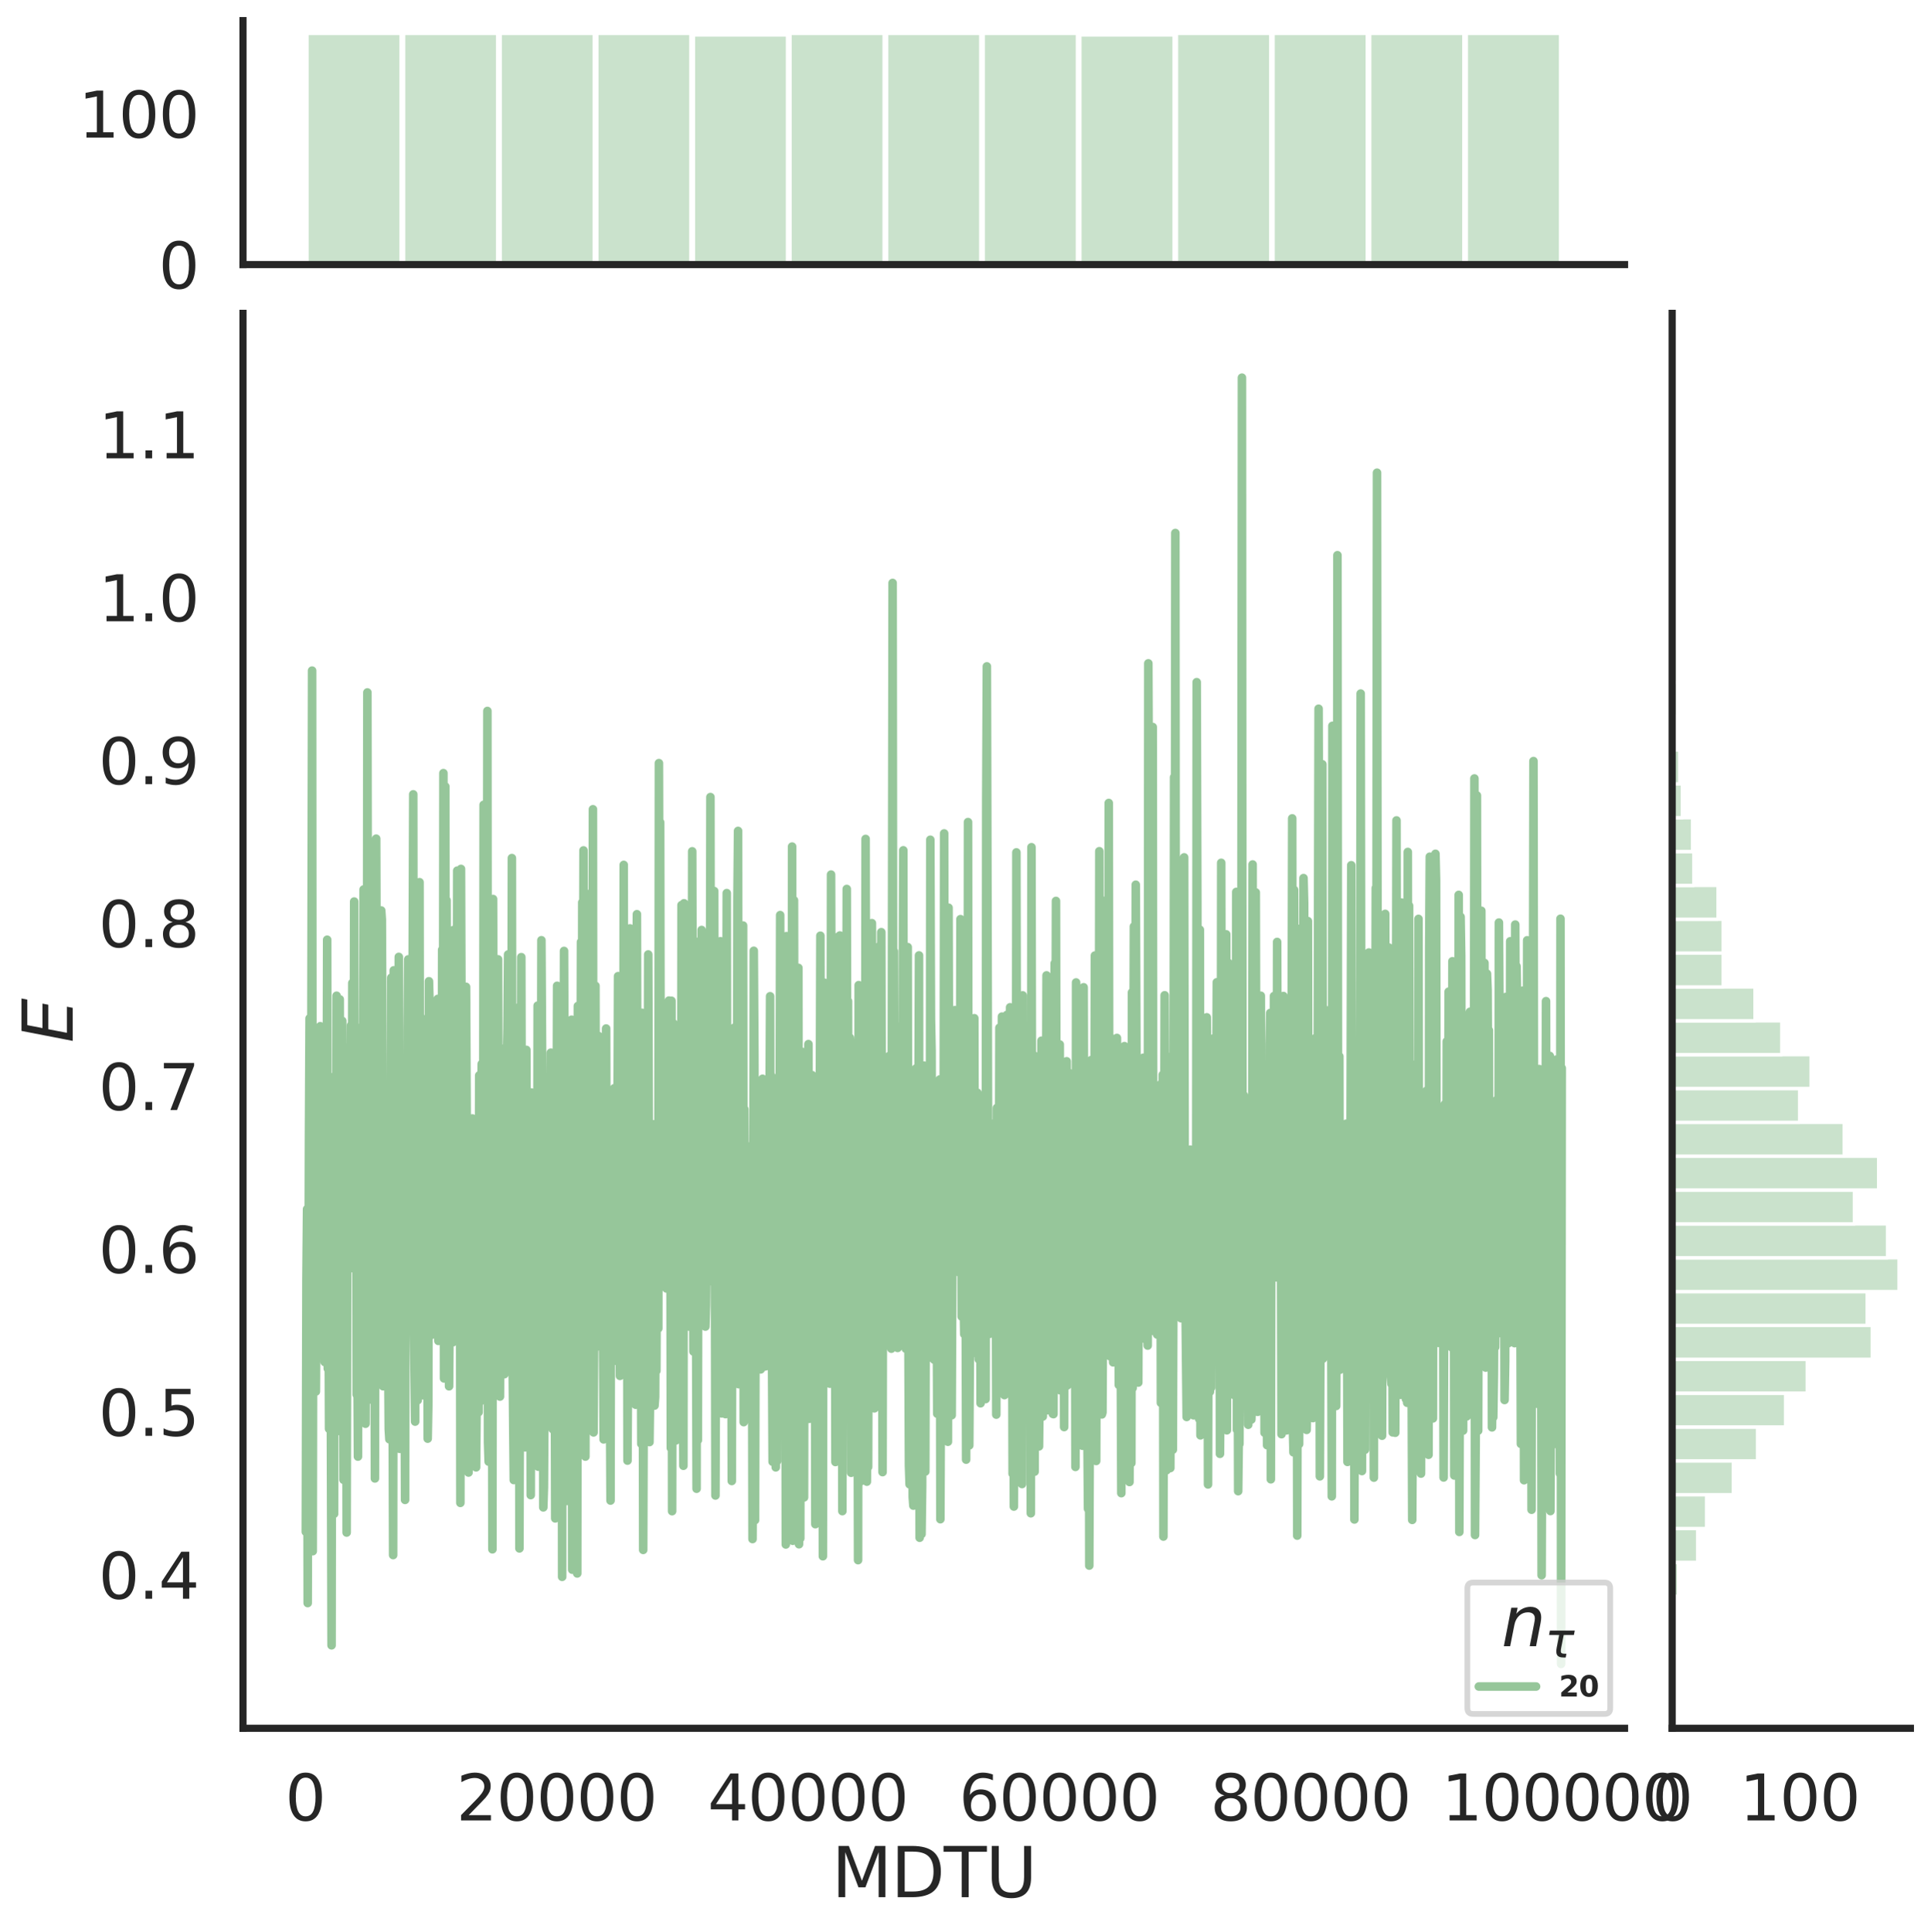 <?xml version="1.0" encoding="utf-8" standalone="no"?>
<!DOCTYPE svg PUBLIC "-//W3C//DTD SVG 1.1//EN"
  "http://www.w3.org/Graphics/SVG/1.1/DTD/svg11.dtd">
<svg height="675.079pt" version="1.1" viewBox="0 0 674.774 675.079" width="674.774pt" xmlns="http://www.w3.org/2000/svg" xmlns:xlink="http://www.w3.org/1999/xlink">
 <defs>
  <style type="text/css">*{stroke-linecap:butt;stroke-linejoin:round;}</style>
 </defs>
 <g id="figure_1">
  <g id="patch_1">
   <path d="M 0 675.079 
L 674.774 675.079 
L 674.774 0 
L 0 0 
z
" style="fill:#ffffff;"/>
  </g>
  <g id="axes_1">
   <g id="patch_2">
    <path d="M 84.914 603.86 
L 567.69 603.86 
L 567.69 109.485 
L 84.914 109.485 
z
" style="fill:none;"/>
   </g>
   <g id="matplotlib.axis_1">
    <g id="xtick_1">
     <g id="text_1">
      <!-- 0 -->
      <g style="fill:#262626;" transform="translate(99.64 636.077)scale(0.22 -0.22)">
       <defs>
        <path d="M 2034 4250 
Q 1547 4250 1301 3770 
Q 1056 3291 1056 2328 
Q 1056 1369 1301 889 
Q 1547 409 2034 409 
Q 2525 409 2770 889 
Q 3016 1369 3016 2328 
Q 3016 3291 2770 3770 
Q 2525 4250 2034 4250 
z
M 2034 4750 
Q 2819 4750 3233 4129 
Q 3647 3509 3647 2328 
Q 3647 1150 3233 529 
Q 2819 -91 2034 -91 
Q 1250 -91 836 529 
Q 422 1150 422 2328 
Q 422 3509 836 4129 
Q 1250 4750 2034 4750 
z
" id="DejaVuSans-30" transform="scale(0.016)"/>
       </defs>
       <use xlink:href="#DejaVuSans-30"/>
      </g>
     </g>
    </g>
    <g id="xtick_2">
     <g id="text_2">
      <!-- 20000 -->
      <g style="fill:#262626;" transform="translate(159.467 636.077)scale(0.22 -0.22)">
       <defs>
        <path d="M 1228 531 
L 3431 531 
L 3431 0 
L 469 0 
L 469 531 
Q 828 903 1448 1529 
Q 2069 2156 2228 2338 
Q 2531 2678 2651 2914 
Q 2772 3150 2772 3378 
Q 2772 3750 2511 3984 
Q 2250 4219 1831 4219 
Q 1534 4219 1204 4116 
Q 875 4013 500 3803 
L 500 4441 
Q 881 4594 1212 4672 
Q 1544 4750 1819 4750 
Q 2544 4750 2975 4387 
Q 3406 4025 3406 3419 
Q 3406 3131 3298 2873 
Q 3191 2616 2906 2266 
Q 2828 2175 2409 1742 
Q 1991 1309 1228 531 
z
" id="DejaVuSans-32" transform="scale(0.016)"/>
       </defs>
       <use xlink:href="#DejaVuSans-32"/>
       <use x="63.623" xlink:href="#DejaVuSans-30"/>
       <use x="127.246" xlink:href="#DejaVuSans-30"/>
       <use x="190.869" xlink:href="#DejaVuSans-30"/>
       <use x="254.492" xlink:href="#DejaVuSans-30"/>
      </g>
     </g>
    </g>
    <g id="xtick_3">
     <g id="text_3">
      <!-- 40000 -->
      <g style="fill:#262626;" transform="translate(247.288 636.077)scale(0.22 -0.22)">
       <defs>
        <path d="M 2419 4116 
L 825 1625 
L 2419 1625 
L 2419 4116 
z
M 2253 4666 
L 3047 4666 
L 3047 1625 
L 3713 1625 
L 3713 1100 
L 3047 1100 
L 3047 0 
L 2419 0 
L 2419 1100 
L 313 1100 
L 313 1709 
L 2253 4666 
z
" id="DejaVuSans-34" transform="scale(0.016)"/>
       </defs>
       <use xlink:href="#DejaVuSans-34"/>
       <use x="63.623" xlink:href="#DejaVuSans-30"/>
       <use x="127.246" xlink:href="#DejaVuSans-30"/>
       <use x="190.869" xlink:href="#DejaVuSans-30"/>
       <use x="254.492" xlink:href="#DejaVuSans-30"/>
      </g>
     </g>
    </g>
    <g id="xtick_4">
     <g id="text_4">
      <!-- 60000 -->
      <g style="fill:#262626;" transform="translate(335.109 636.077)scale(0.22 -0.22)">
       <defs>
        <path d="M 2113 2584 
Q 1688 2584 1439 2293 
Q 1191 2003 1191 1497 
Q 1191 994 1439 701 
Q 1688 409 2113 409 
Q 2538 409 2786 701 
Q 3034 994 3034 1497 
Q 3034 2003 2786 2293 
Q 2538 2584 2113 2584 
z
M 3366 4563 
L 3366 3988 
Q 3128 4100 2886 4159 
Q 2644 4219 2406 4219 
Q 1781 4219 1451 3797 
Q 1122 3375 1075 2522 
Q 1259 2794 1537 2939 
Q 1816 3084 2150 3084 
Q 2853 3084 3261 2657 
Q 3669 2231 3669 1497 
Q 3669 778 3244 343 
Q 2819 -91 2113 -91 
Q 1303 -91 875 529 
Q 447 1150 447 2328 
Q 447 3434 972 4092 
Q 1497 4750 2381 4750 
Q 2619 4750 2861 4703 
Q 3103 4656 3366 4563 
z
" id="DejaVuSans-36" transform="scale(0.016)"/>
       </defs>
       <use xlink:href="#DejaVuSans-36"/>
       <use x="63.623" xlink:href="#DejaVuSans-30"/>
       <use x="127.246" xlink:href="#DejaVuSans-30"/>
       <use x="190.869" xlink:href="#DejaVuSans-30"/>
       <use x="254.492" xlink:href="#DejaVuSans-30"/>
      </g>
     </g>
    </g>
    <g id="xtick_5">
     <g id="text_5">
      <!-- 80000 -->
      <g style="fill:#262626;" transform="translate(422.93 636.077)scale(0.22 -0.22)">
       <defs>
        <path d="M 2034 2216 
Q 1584 2216 1326 1975 
Q 1069 1734 1069 1313 
Q 1069 891 1326 650 
Q 1584 409 2034 409 
Q 2484 409 2743 651 
Q 3003 894 3003 1313 
Q 3003 1734 2745 1975 
Q 2488 2216 2034 2216 
z
M 1403 2484 
Q 997 2584 770 2862 
Q 544 3141 544 3541 
Q 544 4100 942 4425 
Q 1341 4750 2034 4750 
Q 2731 4750 3128 4425 
Q 3525 4100 3525 3541 
Q 3525 3141 3298 2862 
Q 3072 2584 2669 2484 
Q 3125 2378 3379 2068 
Q 3634 1759 3634 1313 
Q 3634 634 3220 271 
Q 2806 -91 2034 -91 
Q 1263 -91 848 271 
Q 434 634 434 1313 
Q 434 1759 690 2068 
Q 947 2378 1403 2484 
z
M 1172 3481 
Q 1172 3119 1398 2916 
Q 1625 2713 2034 2713 
Q 2441 2713 2670 2916 
Q 2900 3119 2900 3481 
Q 2900 3844 2670 4047 
Q 2441 4250 2034 4250 
Q 1625 4250 1398 4047 
Q 1172 3844 1172 3481 
z
" id="DejaVuSans-38" transform="scale(0.016)"/>
       </defs>
       <use xlink:href="#DejaVuSans-38"/>
       <use x="63.623" xlink:href="#DejaVuSans-30"/>
       <use x="127.246" xlink:href="#DejaVuSans-30"/>
       <use x="190.869" xlink:href="#DejaVuSans-30"/>
       <use x="254.492" xlink:href="#DejaVuSans-30"/>
      </g>
     </g>
    </g>
    <g id="xtick_6">
     <g id="text_6">
      <!-- 100000 -->
      <g style="fill:#262626;" transform="translate(503.753 636.077)scale(0.22 -0.22)">
       <defs>
        <path d="M 794 531 
L 1825 531 
L 1825 4091 
L 703 3866 
L 703 4441 
L 1819 4666 
L 2450 4666 
L 2450 531 
L 3481 531 
L 3481 0 
L 794 0 
L 794 531 
z
" id="DejaVuSans-31" transform="scale(0.016)"/>
       </defs>
       <use xlink:href="#DejaVuSans-31"/>
       <use x="63.623" xlink:href="#DejaVuSans-30"/>
       <use x="127.246" xlink:href="#DejaVuSans-30"/>
       <use x="190.869" xlink:href="#DejaVuSans-30"/>
       <use x="254.492" xlink:href="#DejaVuSans-30"/>
       <use x="318.115" xlink:href="#DejaVuSans-30"/>
      </g>
     </g>
    </g>
    <g id="text_7">
     <!-- MDTU -->
     <g style="fill:#262626;" transform="translate(290.596 662.888)scale(0.24 -0.24)">
      <defs>
       <path d="M 628 4666 
L 1569 4666 
L 2759 1491 
L 3956 4666 
L 4897 4666 
L 4897 0 
L 4281 0 
L 4281 4097 
L 3078 897 
L 2444 897 
L 1241 4097 
L 1241 0 
L 628 0 
L 628 4666 
z
" id="DejaVuSans-4d" transform="scale(0.016)"/>
       <path d="M 1259 4147 
L 1259 519 
L 2022 519 
Q 2988 519 3436 956 
Q 3884 1394 3884 2338 
Q 3884 3275 3436 3711 
Q 2988 4147 2022 4147 
L 1259 4147 
z
M 628 4666 
L 1925 4666 
Q 3281 4666 3915 4102 
Q 4550 3538 4550 2338 
Q 4550 1131 3912 565 
Q 3275 0 1925 0 
L 628 0 
L 628 4666 
z
" id="DejaVuSans-44" transform="scale(0.016)"/>
       <path d="M -19 4666 
L 3928 4666 
L 3928 4134 
L 2272 4134 
L 2272 0 
L 1638 0 
L 1638 4134 
L -19 4134 
L -19 4666 
z
" id="DejaVuSans-54" transform="scale(0.016)"/>
       <path d="M 556 4666 
L 1191 4666 
L 1191 1831 
Q 1191 1081 1462 751 
Q 1734 422 2344 422 
Q 2950 422 3222 751 
Q 3494 1081 3494 1831 
L 3494 4666 
L 4128 4666 
L 4128 1753 
Q 4128 841 3676 375 
Q 3225 -91 2344 -91 
Q 1459 -91 1007 375 
Q 556 841 556 1753 
L 556 4666 
z
" id="DejaVuSans-55" transform="scale(0.016)"/>
      </defs>
      <use xlink:href="#DejaVuSans-4d"/>
      <use x="86.279" xlink:href="#DejaVuSans-44"/>
      <use x="163.281" xlink:href="#DejaVuSans-54"/>
      <use x="224.365" xlink:href="#DejaVuSans-55"/>
     </g>
    </g>
   </g>
   <g id="matplotlib.axis_2">
    <g id="ytick_1">
     <g id="text_8">
      <!-- 0.4 -->
      <g style="fill:#262626;" transform="translate(34.428 558.608)scale(0.22 -0.22)">
       <defs>
        <path d="M 684 794 
L 1344 794 
L 1344 0 
L 684 0 
L 684 794 
z
" id="DejaVuSans-2e" transform="scale(0.016)"/>
       </defs>
       <use xlink:href="#DejaVuSans-30"/>
       <use x="63.623" xlink:href="#DejaVuSans-2e"/>
       <use x="95.41" xlink:href="#DejaVuSans-34"/>
      </g>
     </g>
    </g>
    <g id="ytick_2">
     <g id="text_9">
      <!-- 0.5 -->
      <g style="fill:#262626;" transform="translate(34.428 501.685)scale(0.22 -0.22)">
       <defs>
        <path d="M 691 4666 
L 3169 4666 
L 3169 4134 
L 1269 4134 
L 1269 2991 
Q 1406 3038 1543 3061 
Q 1681 3084 1819 3084 
Q 2600 3084 3056 2656 
Q 3513 2228 3513 1497 
Q 3513 744 3044 326 
Q 2575 -91 1722 -91 
Q 1428 -91 1123 -41 
Q 819 9 494 109 
L 494 744 
Q 775 591 1075 516 
Q 1375 441 1709 441 
Q 2250 441 2565 725 
Q 2881 1009 2881 1497 
Q 2881 1984 2565 2268 
Q 2250 2553 1709 2553 
Q 1456 2553 1204 2497 
Q 953 2441 691 2322 
L 691 4666 
z
" id="DejaVuSans-35" transform="scale(0.016)"/>
       </defs>
       <use xlink:href="#DejaVuSans-30"/>
       <use x="63.623" xlink:href="#DejaVuSans-2e"/>
       <use x="95.41" xlink:href="#DejaVuSans-35"/>
      </g>
     </g>
    </g>
    <g id="ytick_3">
     <g id="text_10">
      <!-- 0.6 -->
      <g style="fill:#262626;" transform="translate(34.428 444.762)scale(0.22 -0.22)">
       <use xlink:href="#DejaVuSans-30"/>
       <use x="63.623" xlink:href="#DejaVuSans-2e"/>
       <use x="95.41" xlink:href="#DejaVuSans-36"/>
      </g>
     </g>
    </g>
    <g id="ytick_4">
     <g id="text_11">
      <!-- 0.7 -->
      <g style="fill:#262626;" transform="translate(34.428 387.839)scale(0.22 -0.22)">
       <defs>
        <path d="M 525 4666 
L 3525 4666 
L 3525 4397 
L 1831 0 
L 1172 0 
L 2766 4134 
L 525 4134 
L 525 4666 
z
" id="DejaVuSans-37" transform="scale(0.016)"/>
       </defs>
       <use xlink:href="#DejaVuSans-30"/>
       <use x="63.623" xlink:href="#DejaVuSans-2e"/>
       <use x="95.41" xlink:href="#DejaVuSans-37"/>
      </g>
     </g>
    </g>
    <g id="ytick_5">
     <g id="text_12">
      <!-- 0.8 -->
      <g style="fill:#262626;" transform="translate(34.428 330.916)scale(0.22 -0.22)">
       <use xlink:href="#DejaVuSans-30"/>
       <use x="63.623" xlink:href="#DejaVuSans-2e"/>
       <use x="95.41" xlink:href="#DejaVuSans-38"/>
      </g>
     </g>
    </g>
    <g id="ytick_6">
     <g id="text_13">
      <!-- 0.9 -->
      <g style="fill:#262626;" transform="translate(34.428 273.993)scale(0.22 -0.22)">
       <defs>
        <path d="M 703 97 
L 703 672 
Q 941 559 1184 500 
Q 1428 441 1663 441 
Q 2288 441 2617 861 
Q 2947 1281 2994 2138 
Q 2813 1869 2534 1725 
Q 2256 1581 1919 1581 
Q 1219 1581 811 2004 
Q 403 2428 403 3163 
Q 403 3881 828 4315 
Q 1253 4750 1959 4750 
Q 2769 4750 3195 4129 
Q 3622 3509 3622 2328 
Q 3622 1225 3098 567 
Q 2575 -91 1691 -91 
Q 1453 -91 1209 -44 
Q 966 3 703 97 
z
M 1959 2075 
Q 2384 2075 2632 2365 
Q 2881 2656 2881 3163 
Q 2881 3666 2632 3958 
Q 2384 4250 1959 4250 
Q 1534 4250 1286 3958 
Q 1038 3666 1038 3163 
Q 1038 2656 1286 2365 
Q 1534 2075 1959 2075 
z
" id="DejaVuSans-39" transform="scale(0.016)"/>
       </defs>
       <use xlink:href="#DejaVuSans-30"/>
       <use x="63.623" xlink:href="#DejaVuSans-2e"/>
       <use x="95.41" xlink:href="#DejaVuSans-39"/>
      </g>
     </g>
    </g>
    <g id="ytick_7">
     <g id="text_14">
      <!-- 1.0 -->
      <g style="fill:#262626;" transform="translate(34.428 217.071)scale(0.22 -0.22)">
       <use xlink:href="#DejaVuSans-31"/>
       <use x="63.623" xlink:href="#DejaVuSans-2e"/>
       <use x="95.41" xlink:href="#DejaVuSans-30"/>
      </g>
     </g>
    </g>
    <g id="ytick_8">
     <g id="text_15">
      <!-- 1.1 -->
      <g style="fill:#262626;" transform="translate(34.428 160.148)scale(0.22 -0.22)">
       <use xlink:href="#DejaVuSans-31"/>
       <use x="63.623" xlink:href="#DejaVuSans-2e"/>
       <use x="95.41" xlink:href="#DejaVuSans-31"/>
      </g>
     </g>
    </g>
    <g id="text_16">
     <!-- $E$ -->
     <g style="fill:#262626;" transform="translate(25.436 364.352)rotate(-90)scale(0.24 -0.24)">
      <defs>
       <path d="M 1081 4666 
L 4031 4666 
L 3928 4134 
L 1606 4134 
L 1338 2753 
L 3566 2753 
L 3463 2222 
L 1234 2222 
L 909 531 
L 3284 531 
L 3181 0 
L 172 0 
L 1081 4666 
z
" id="DejaVuSans-Oblique-45" transform="scale(0.016)"/>
      </defs>
      <use transform="translate(0 0.094)" xlink:href="#DejaVuSans-Oblique-45"/>
     </g>
    </g>
   </g>
   <g id="line2d_1">
    <path clip-path="url(#p8ca2dd441a)" d="M 106.859 535.221 
L 107.078 447.413 
L 107.298 422.478 
L 107.517 560.116 
L 107.956 399.063 
L 108.176 355.817 
L 108.396 458.421 
L 108.615 449.87 
L 109.054 234.31 
L 109.274 541.997 
L 109.493 411.704 
L 109.713 423.765 
L 109.932 417.401 
L 110.152 485.507 
L 110.372 486.213 
L 110.591 448.529 
L 110.811 448.973 
L 111.03 471.294 
L 111.469 447.456 
L 111.908 358.566 
L 112.348 468.613 
L 112.567 433.83 
L 112.787 430.163 
L 113.006 403.392 
L 113.445 475.898 
L 113.665 460.973 
L 113.884 358.286 
L 114.104 416.182 
L 114.324 328.345 
L 114.543 478.193 
L 114.763 442.483 
L 114.982 499.237 
L 115.202 494.772 
L 115.421 430.112 
L 115.86 574.88 
L 116.08 415.121 
L 116.299 506.417 
L 116.519 463.023 
L 116.739 528.935 
L 116.958 376.027 
L 117.397 494.435 
L 117.617 347.917 
L 117.836 500.079 
L 118.056 357.341 
L 118.275 400.72 
L 118.495 470.42 
L 118.715 349.162 
L 118.934 497.255 
L 119.154 418.732 
L 119.373 460.481 
L 119.593 356.694 
L 119.812 402.298 
L 120.032 517.036 
L 120.251 388.85 
L 120.691 495.695 
L 120.91 366.102 
L 121.13 535.484 
L 121.349 431.81 
L 121.569 443.457 
L 121.788 417.931 
L 122.008 429.959 
L 122.227 392.687 
L 122.447 419.191 
L 122.667 358.259 
L 122.886 443.089 
L 123.106 343.471 
L 123.325 349.487 
L 123.545 416.497 
L 123.764 315.002 
L 123.984 392.887 
L 124.203 413.242 
L 124.423 358.805 
L 124.643 487.275 
L 124.862 467.252 
L 125.082 508.945 
L 125.301 432.758 
L 125.521 423.721 
L 125.74 449.182 
L 125.96 447.441 
L 126.399 372.584 
L 126.618 442.47 
L 126.838 433.457 
L 127.058 310.791 
L 127.277 454.279 
L 127.497 357.372 
L 127.716 497.463 
L 127.936 439.441 
L 128.155 435.049 
L 128.375 241.938 
L 128.814 489.095 
L 129.034 397.889 
L 129.253 462.376 
L 129.473 434.165 
L 129.692 444.122 
L 129.912 442.215 
L 130.131 449.921 
L 130.351 364.958 
L 130.57 431.03 
L 130.79 400.452 
L 131.01 516.579 
L 131.449 293.029 
L 131.888 436.306 
L 132.107 477.407 
L 132.327 364.79 
L 132.766 430.835 
L 132.986 393.42 
L 133.205 318.125 
L 133.425 321.244 
L 133.644 370.03 
L 133.864 484.362 
L 134.303 378.923 
L 134.522 428.652 
L 134.742 451.713 
L 134.962 416.631 
L 135.181 450.349 
L 135.401 439.052 
L 135.84 499.326 
L 136.059 502.879 
L 136.279 421.07 
L 136.498 478.122 
L 136.718 341.629 
L 137.377 543.352 
L 137.596 339.038 
L 137.816 436.857 
L 138.035 404.42 
L 138.255 441.078 
L 138.474 364.461 
L 138.694 497.76 
L 138.913 463.167 
L 139.353 334.343 
L 139.572 506.199 
L 139.792 489.553 
L 140.231 416.582 
L 140.45 465.527 
L 140.67 372.916 
L 140.889 379.035 
L 141.109 506.809 
L 141.329 463.593 
L 141.548 524.068 
L 141.768 412.205 
L 141.987 464.222 
L 142.207 428.193 
L 142.426 359.778 
L 142.646 335.213 
L 143.085 454.339 
L 143.305 464.072 
L 143.524 451.916 
L 143.744 360.96 
L 143.963 407.262 
L 144.402 277.543 
L 144.622 463.374 
L 145.061 496.715 
L 145.281 397.799 
L 145.5 438.652 
L 145.72 374.919 
L 145.939 489.28 
L 146.159 381.355 
L 146.378 470.78 
L 146.598 308.239 
L 146.817 456.628 
L 147.037 355.494 
L 147.256 408.212 
L 147.476 415.902 
L 147.696 487.515 
L 147.915 369.077 
L 148.135 404.086 
L 148.354 416.361 
L 148.574 357.922 
L 149.013 420.753 
L 149.232 380.495 
L 149.452 502.672 
L 149.672 489.932 
L 149.891 342.851 
L 150.111 350.916 
L 150.33 432.271 
L 150.55 390.948 
L 150.769 466.438 
L 150.989 448.775 
L 151.208 442.282 
L 151.428 422.513 
L 151.648 456.58 
L 152.087 385.038 
L 152.306 381.317 
L 152.526 461.342 
L 152.745 424.215 
L 152.965 349.025 
L 153.184 468.517 
L 153.404 455.356 
L 153.624 396.935 
L 153.843 451.862 
L 154.063 441.047 
L 154.282 464.04 
L 154.502 331.864 
L 154.721 445.511 
L 154.941 270.132 
L 155.16 481.635 
L 155.38 449.394 
L 155.6 274.791 
L 155.819 438.616 
L 156.039 314.588 
L 156.258 389.532 
L 156.478 407.484 
L 156.917 484.383 
L 157.136 455.47 
L 157.356 347.587 
L 157.575 412.443 
L 157.795 397.975 
L 158.234 468.995 
L 158.454 324.957 
L 158.673 439.925 
L 159.332 387.224 
L 159.551 420.047 
L 159.771 304.211 
L 159.991 435.198 
L 160.21 357.395 
L 160.43 436.099 
L 160.649 343.249 
L 160.869 525.111 
L 161.088 303.599 
L 161.308 371.31 
L 161.527 369.596 
L 161.747 455.198 
L 162.186 377.668 
L 162.406 509.885 
L 162.845 344.798 
L 163.064 388.481 
L 163.284 460.885 
L 163.503 415.422 
L 163.723 514.512 
L 163.943 446.798 
L 164.162 448.407 
L 164.382 406.524 
L 164.601 433.161 
L 164.821 497.34 
L 165.04 390.786 
L 165.26 440.143 
L 165.479 410.571 
L 165.699 480.264 
L 165.919 400.772 
L 166.358 512.706 
L 166.577 487.049 
L 166.797 482.154 
L 167.016 485.358 
L 167.236 493.443 
L 167.455 375.754 
L 167.675 489.851 
L 167.894 421.15 
L 168.334 371.746 
L 168.773 488.636 
L 168.992 281.21 
L 169.212 466.649 
L 169.431 432.201 
L 169.651 371.49 
L 169.87 428.453 
L 170.09 404.877 
L 170.31 248.414 
L 170.529 503.99 
L 170.749 510.698 
L 170.968 464.855 
L 171.188 481.366 
L 171.407 346.39 
L 171.627 441.319 
L 171.846 418.434 
L 172.066 541.339 
L 172.286 314.117 
L 172.505 379.992 
L 172.725 395.762 
L 172.944 376.948 
L 173.164 445.361 
L 173.383 459.773 
L 173.603 437.774 
L 174.042 335.196 
L 174.262 418.251 
L 174.481 388.226 
L 174.701 487.972 
L 175.14 366.449 
L 175.359 451.456 
L 175.579 451.271 
L 175.798 465.406 
L 176.018 374.885 
L 176.238 480.156 
L 176.457 368.049 
L 176.677 366.045 
L 176.896 434.71 
L 177.116 370.616 
L 177.335 359.506 
L 177.555 333.498 
L 177.774 387.206 
L 177.994 369.407 
L 178.213 442.331 
L 178.433 422.308 
L 178.653 416.152 
L 178.872 299.813 
L 179.092 472.293 
L 179.531 517.129 
L 179.75 433.356 
L 179.97 487.087 
L 180.189 451.103 
L 180.409 440.007 
L 180.629 435.31 
L 181.068 492.336 
L 181.287 351.963 
L 181.507 541.026 
L 181.726 465.713 
L 181.946 441.554 
L 182.165 334.427 
L 182.385 428.334 
L 182.605 454.057 
L 182.824 403.81 
L 183.044 388.641 
L 183.483 505.716 
L 183.702 367.318 
L 183.922 366.826 
L 184.141 437.574 
L 184.361 469.195 
L 184.581 384.707 
L 184.8 454.606 
L 185.02 436.719 
L 185.239 429.872 
L 185.459 522.394 
L 185.678 381.728 
L 185.898 496.964 
L 186.117 442.539 
L 186.557 439.116 
L 186.776 472.131 
L 187.215 435.419 
L 187.435 489.303 
L 187.654 494.023 
L 187.874 351.379 
L 188.093 512.473 
L 188.313 463.074 
L 188.532 363.222 
L 188.972 430.385 
L 189.191 328.524 
L 189.63 405.332 
L 189.85 526.691 
L 190.069 519.685 
L 190.289 482.227 
L 190.508 378.661 
L 190.948 451.32 
L 191.167 395.532 
L 191.387 479.301 
L 191.606 398.85 
L 191.826 451.297 
L 192.045 399.351 
L 192.265 435.243 
L 192.484 367.81 
L 192.924 416.8 
L 193.143 499.361 
L 193.363 419.454 
L 193.582 427.632 
L 193.802 444.404 
L 194.021 530.537 
L 194.68 344.443 
L 195.119 477.665 
L 195.339 357.776 
L 195.558 442.719 
L 195.778 464.588 
L 195.997 455.259 
L 196.217 378.778 
L 196.436 550.96 
L 196.656 360.127 
L 196.876 429.645 
L 197.095 332.256 
L 197.754 516.119 
L 197.973 473.853 
L 198.193 524.433 
L 198.412 407.436 
L 198.632 455.261 
L 198.851 455.563 
L 199.071 491.156 
L 199.291 454.495 
L 199.73 356.291 
L 199.949 548.451 
L 200.169 446.176 
L 200.608 381.326 
L 201.047 526.747 
L 201.267 371.047 
L 201.706 549.773 
L 201.925 351.5 
L 202.145 462.387 
L 202.364 408.293 
L 202.584 411.187 
L 202.803 409.317 
L 203.023 329.134 
L 203.243 452.827 
L 203.462 315.296 
L 203.682 379.936 
L 203.901 297.136 
L 204.121 495.73 
L 204.34 491.419 
L 204.56 508.942 
L 204.779 415.052 
L 204.999 495.808 
L 205.219 433.159 
L 205.438 452.874 
L 205.658 433.416 
L 205.877 367.478 
L 206.097 437.429 
L 206.316 454.071 
L 206.536 461.271 
L 206.755 311.735 
L 206.975 408.597 
L 207.195 282.761 
L 207.414 500.497 
L 207.634 463.441 
L 208.073 344.437 
L 208.292 451.841 
L 208.512 458.041 
L 208.731 470.476 
L 208.951 464.129 
L 209.17 361.989 
L 209.39 462.475 
L 209.61 468.213 
L 209.829 401.922 
L 210.049 445.151 
L 210.268 394.859 
L 210.488 444.41 
L 210.707 462.558 
L 210.927 502.931 
L 211.146 481.886 
L 211.366 423.582 
L 211.586 412.358 
L 211.805 359.364 
L 212.025 451.99 
L 212.244 485.354 
L 212.464 401.116 
L 212.683 422.746 
L 212.903 476.928 
L 213.122 485.582 
L 213.342 524.305 
L 213.562 389.328 
L 213.781 474.576 
L 214.001 436.527 
L 214.22 446.94 
L 214.44 444.575 
L 214.659 380.226 
L 215.098 475.453 
L 215.538 387.012 
L 215.757 398.951 
L 215.977 341.08 
L 216.196 455.287 
L 216.416 418.294 
L 216.635 480.739 
L 216.855 452.962 
L 217.074 465.064 
L 217.294 373.506 
L 217.514 375.236 
L 217.733 468.341 
L 217.953 302.197 
L 218.172 465.211 
L 218.392 459.369 
L 218.611 337.116 
L 218.831 388.809 
L 219.05 379.62 
L 219.27 510.35 
L 219.489 472.529 
L 219.709 406.385 
L 219.929 445.369 
L 220.148 324.387 
L 220.368 454.702 
L 220.587 442.796 
L 220.807 334.795 
L 221.026 450.048 
L 221.246 368.85 
L 221.685 480.652 
L 221.905 444.521 
L 222.124 490.819 
L 222.344 348.239 
L 222.563 319.427 
L 222.783 414.499 
L 223.002 436.843 
L 223.222 358.491 
L 223.441 379.891 
L 223.661 473.967 
L 223.881 450.014 
L 224.1 504.488 
L 224.32 353.875 
L 224.539 415.024 
L 224.759 541.543 
L 225.198 418.363 
L 225.417 413.849 
L 225.637 416.499 
L 225.857 481.112 
L 226.076 407.781 
L 226.296 432.196 
L 226.515 333.491 
L 226.735 399.054 
L 226.954 503.867 
L 227.174 486.62 
L 227.393 410.825 
L 227.613 420.37 
L 227.833 447.949 
L 228.272 392.832 
L 228.491 417.853 
L 228.711 491.129 
L 228.93 488.085 
L 229.15 433.415 
L 229.369 478.975 
L 229.589 422.51 
L 229.808 438.75 
L 230.028 464.177 
L 230.248 266.634 
L 230.467 343.867 
L 230.687 287.344 
L 230.906 412.083 
L 231.126 357.112 
L 231.345 446.918 
L 231.784 351.521 
L 232.224 447.269 
L 232.443 392.787 
L 232.663 399.689 
L 232.882 450.195 
L 233.102 416.822 
L 233.321 414.362 
L 233.541 426.578 
L 233.76 349.599 
L 233.98 397.022 
L 234.2 374.98 
L 234.419 505.941 
L 234.639 349.668 
L 234.858 528.015 
L 235.078 394.063 
L 235.297 357.567 
L 235.517 489.495 
L 235.736 416.165 
L 235.956 476.503 
L 236.176 503.311 
L 236.395 492.531 
L 236.615 415.257 
L 236.834 470.972 
L 237.054 463.032 
L 237.273 370.091 
L 237.932 502.012 
L 238.151 316.24 
L 238.591 466.786 
L 238.81 512.147 
L 239.03 315.61 
L 239.249 431.05 
L 239.469 457.702 
L 239.688 405.379 
L 239.908 423.528 
L 240.127 356.09 
L 240.347 374.647 
L 240.567 443.23 
L 240.786 463.503 
L 241.006 408.883 
L 241.225 389.855 
L 241.445 432.076 
L 241.664 414.233 
L 241.884 297.447 
L 242.323 472.226 
L 242.762 441.884 
L 242.982 461.633 
L 243.201 442.438 
L 243.421 520.169 
L 243.64 329.097 
L 243.86 503.21 
L 244.079 388.368 
L 244.299 334.446 
L 244.519 461.685 
L 244.738 439.999 
L 244.958 437.746 
L 245.177 324.943 
L 245.616 441.893 
L 245.836 365.287 
L 246.055 441.975 
L 246.275 446.164 
L 246.495 463.511 
L 246.714 455.967 
L 246.934 434.245 
L 247.153 372.531 
L 247.373 379.056 
L 247.592 396.523 
L 247.812 404.45 
L 248.031 390.538 
L 248.251 278.495 
L 248.47 438.383 
L 248.69 427.672 
L 248.91 447.754 
L 249.129 443.842 
L 249.349 315.118 
L 249.568 311.336 
L 250.007 522.539 
L 250.227 457.389 
L 250.446 481 
L 250.666 465.207 
L 250.886 408.026 
L 251.105 406.248 
L 251.325 383.908 
L 251.544 443.905 
L 251.764 328.874 
L 252.203 493.862 
L 252.422 388.219 
L 252.642 384.807 
L 252.862 374.322 
L 253.081 493.174 
L 253.301 378.279 
L 253.52 494.103 
L 253.959 312.051 
L 254.179 452.309 
L 254.398 360.487 
L 254.618 377.559 
L 254.838 363.876 
L 255.057 428.693 
L 255.277 417.905 
L 255.496 424.376 
L 255.716 517.468 
L 255.935 424.428 
L 256.155 465.038 
L 256.594 359.074 
L 256.814 475.404 
L 257.033 459.501 
L 257.253 454.664 
L 257.472 456.639 
L 257.692 314.316 
L 257.911 290.324 
L 258.131 483.644 
L 258.35 460.165 
L 258.57 366.581 
L 258.789 403.363 
L 259.009 385.315 
L 259.229 438.982 
L 259.448 465.314 
L 259.668 323.393 
L 259.887 496.9 
L 260.107 387.569 
L 260.326 416.166 
L 260.546 470.11 
L 260.765 487.687 
L 260.985 476.705 
L 261.205 456.267 
L 261.424 400.552 
L 261.644 485.119 
L 261.863 423.318 
L 262.083 467.4 
L 262.302 464.27 
L 262.522 465.88 
L 262.741 436.402 
L 262.961 537.756 
L 263.181 498.416 
L 263.4 332.205 
L 263.62 369.261 
L 263.839 531.14 
L 264.059 444.5 
L 264.278 467.885 
L 264.498 392.928 
L 264.937 451.283 
L 265.157 379.678 
L 265.376 471.092 
L 265.596 448.168 
L 265.815 478.476 
L 266.035 416.716 
L 266.254 477.658 
L 266.474 376.932 
L 266.693 403.251 
L 266.913 412.65 
L 267.133 473.324 
L 267.352 477.443 
L 267.572 446.676 
L 267.791 433.551 
L 268.011 439.578 
L 268.23 438.804 
L 268.45 477.281 
L 269.108 348.093 
L 269.328 469.44 
L 269.548 375.972 
L 269.767 472.356 
L 269.987 510.741 
L 270.206 498.632 
L 270.426 432.085 
L 270.645 417.499 
L 270.865 417.2 
L 271.084 512.706 
L 271.304 478.868 
L 271.524 510.544 
L 271.743 392.706 
L 271.963 386.592 
L 272.182 494.112 
L 272.621 319.738 
L 272.841 493.899 
L 273.28 402.065 
L 273.5 444.738 
L 273.719 441.556 
L 273.939 401.572 
L 274.158 408.169 
L 274.378 400.302 
L 274.597 539.648 
L 274.817 327.092 
L 275.256 437.235 
L 275.476 415.667 
L 275.695 437.08 
L 275.915 389.856 
L 276.134 444.021 
L 276.354 399.819 
L 276.573 532.178 
L 276.793 295.796 
L 277.012 538.356 
L 277.452 314.57 
L 277.671 443.544 
L 277.891 438.739 
L 278.11 468.142 
L 278.33 481.88 
L 278.549 438.063 
L 278.769 370.166 
L 278.988 338.171 
L 279.208 539.571 
L 279.427 491.121 
L 279.647 537.524 
L 279.867 369.578 
L 280.086 481.454 
L 280.306 367.526 
L 280.525 429.723 
L 280.745 379.238 
L 280.964 523.202 
L 281.184 377.013 
L 281.403 403.386 
L 281.623 467.676 
L 281.843 412.776 
L 282.282 442.64 
L 282.501 364.811 
L 282.721 495.747 
L 282.94 486.448 
L 283.16 424.356 
L 283.379 407.785 
L 283.599 407.904 
L 283.819 375.676 
L 284.038 454.755 
L 284.258 443.183 
L 284.697 376.373 
L 284.916 532.558 
L 285.136 453.952 
L 285.355 469.405 
L 285.575 455.793 
L 285.795 431.342 
L 286.014 426.97 
L 286.234 464.443 
L 286.673 326.944 
L 286.892 472.169 
L 287.112 398.18 
L 287.331 408.84 
L 287.551 543.766 
L 287.771 365.432 
L 287.99 343.332 
L 288.21 404.065 
L 288.429 393.586 
L 288.649 465.871 
L 288.868 370.163 
L 289.088 417.383 
L 289.307 420.108 
L 289.527 427.904 
L 289.746 389.275 
L 289.966 483.464 
L 290.186 439.283 
L 290.405 305.579 
L 290.844 446.409 
L 291.064 380.532 
L 291.283 470.885 
L 291.503 454.022 
L 291.722 392.023 
L 291.942 510.831 
L 292.381 358.505 
L 292.601 355.807 
L 292.82 327.355 
L 293.04 405.732 
L 293.479 326.868 
L 293.698 427.291 
L 293.918 434.638 
L 294.138 406.827 
L 294.357 527.996 
L 294.577 381.241 
L 294.796 395.638 
L 295.235 463.722 
L 295.455 383.532 
L 295.674 399.731 
L 295.894 310.606 
L 296.114 408.028 
L 296.333 349.806 
L 296.553 456.903 
L 296.992 362.601 
L 297.211 365.599 
L 297.431 514.596 
L 297.65 446.931 
L 297.87 446.976 
L 298.09 500.8 
L 298.309 503.528 
L 298.529 410.987 
L 298.748 463.637 
L 298.968 390.972 
L 299.187 366.785 
L 299.407 392.212 
L 299.626 447.991 
L 299.846 545.124 
L 300.065 344.209 
L 300.285 448.514 
L 300.505 450.56 
L 300.724 517.606 
L 300.944 378.841 
L 301.163 408.182 
L 301.383 502.707 
L 301.602 354.309 
L 301.822 496.623 
L 302.041 380.437 
L 302.261 445.861 
L 302.481 293.123 
L 302.92 517.697 
L 303.139 482.394 
L 303.359 512.577 
L 303.578 422.825 
L 303.798 425.476 
L 304.017 445.032 
L 304.237 450.382 
L 304.457 446.898 
L 304.676 322.55 
L 304.896 424.074 
L 305.115 449.532 
L 305.335 456.089 
L 305.554 492.082 
L 305.774 468.189 
L 305.993 407.296 
L 306.213 466.206 
L 306.433 367.86 
L 306.652 422.233 
L 306.872 405.188 
L 307.091 416.615 
L 307.311 330.617 
L 307.53 345.139 
L 307.75 439.933 
L 307.969 325.703 
L 308.409 514.364 
L 308.628 392.089 
L 308.848 445.994 
L 309.067 410.674 
L 309.287 409.85 
L 309.506 434.769 
L 309.726 379.907 
L 309.945 464.454 
L 310.165 403.725 
L 310.384 413.845 
L 310.604 369.034 
L 310.824 467.818 
L 311.043 452.465 
L 311.263 416.465 
L 311.482 471.236 
L 311.921 203.68 
L 312.141 391.253 
L 312.36 332.37 
L 312.58 435.282 
L 313.019 404.12 
L 313.239 409.694 
L 313.458 358.633 
L 313.678 470.974 
L 314.117 434.403 
L 314.336 432.098 
L 314.556 451.943 
L 314.776 378.866 
L 314.995 456.301 
L 315.434 359.117 
L 315.654 297.102 
L 315.873 461.036 
L 316.093 347.525 
L 316.312 378.915 
L 316.532 471.242 
L 316.752 360.813 
L 316.971 406.485 
L 317.191 330.919 
L 317.41 459.271 
L 317.63 512.054 
L 317.849 518.631 
L 318.069 436.817 
L 318.508 376.286 
L 318.728 392.609 
L 318.947 523.11 
L 319.167 526.075 
L 319.606 427.032 
L 319.825 454.45 
L 320.045 373.348 
L 320.264 393.988 
L 320.484 513.158 
L 320.703 413.576 
L 320.923 397.172 
L 321.143 333.825 
L 321.362 537.293 
L 321.582 491.518 
L 321.801 500.145 
L 322.021 536.036 
L 322.24 519.382 
L 322.46 377.426 
L 322.679 395.393 
L 322.899 372.341 
L 323.119 475.793 
L 323.338 514.166 
L 323.558 424.426 
L 323.997 457.767 
L 324.216 410.323 
L 324.436 458.261 
L 324.655 474.345 
L 324.875 473.012 
L 325.095 293.409 
L 325.314 355.958 
L 325.534 367.134 
L 325.753 458.195 
L 325.973 386.605 
L 326.192 452.747 
L 326.412 475.077 
L 326.631 390.817 
L 326.851 450.614 
L 327.071 463.287 
L 327.29 441.119 
L 327.51 493.963 
L 327.729 449.932 
L 327.949 455.691 
L 328.168 428.866 
L 328.388 377.166 
L 328.607 530.82 
L 328.827 474.713 
L 329.047 501.554 
L 329.266 476.058 
L 329.486 428.641 
L 329.705 434.471 
L 329.925 291.197 
L 330.144 436.29 
L 330.364 472.485 
L 330.583 441.667 
L 330.803 355.051 
L 331.022 413.657 
L 331.242 503.754 
L 331.462 317.153 
L 331.681 386.835 
L 331.901 415.29 
L 332.12 459.655 
L 332.34 405.099 
L 332.559 494.503 
L 332.998 386.385 
L 333.438 380.194 
L 333.657 352.946 
L 333.877 425.708 
L 334.096 405.65 
L 334.316 413.53 
L 334.535 396.529 
L 334.755 409.403 
L 334.974 444.463 
L 335.194 366.099 
L 335.414 422.995 
L 335.633 321.157 
L 335.853 375.57 
L 336.072 460.034 
L 336.292 433.106 
L 336.511 332.856 
L 336.731 453.677 
L 336.95 466.159 
L 337.17 423.756 
L 337.39 427.541 
L 337.609 510.005 
L 337.829 387.346 
L 338.048 476.369 
L 338.268 287.23 
L 338.487 503.687 
L 338.707 505.038 
L 339.366 399.727 
L 339.805 439.539 
L 340.024 417.609 
L 340.244 417.179 
L 340.463 355.765 
L 340.683 461.598 
L 340.902 448.328 
L 341.122 456.657 
L 341.341 472.984 
L 341.561 381.824 
L 341.781 452.142 
L 342 474.921 
L 342.22 385.302 
L 342.439 411.946 
L 342.659 490.311 
L 342.878 425.049 
L 343.098 476.789 
L 343.537 384.063 
L 343.757 405.272 
L 343.976 403.693 
L 344.196 483.162 
L 344.415 488.851 
L 344.635 279.7 
L 344.854 232.834 
L 345.293 406.265 
L 345.733 466.086 
L 345.952 453.241 
L 346.172 414.094 
L 346.391 443.835 
L 346.611 392.63 
L 346.83 410.836 
L 347.05 452.56 
L 347.269 406.457 
L 347.489 458.119 
L 347.709 421.096 
L 347.928 406.462 
L 348.148 494.277 
L 348.367 387.098 
L 348.587 478.757 
L 348.806 432.261 
L 349.026 439.807 
L 349.245 359.103 
L 349.465 473.276 
L 349.685 438.922 
L 349.904 469.859 
L 350.124 355.205 
L 350.343 430.19 
L 350.563 425.252 
L 350.782 414.831 
L 351.002 487.457 
L 351.221 478.627 
L 351.441 456.649 
L 351.66 364.362 
L 351.88 354.599 
L 352.1 467.653 
L 352.319 396.063 
L 352.539 439.892 
L 352.758 426.618 
L 352.978 351.948 
L 353.197 481.796 
L 353.417 465.356 
L 353.636 436.468 
L 353.856 514.927 
L 354.076 424.472 
L 354.295 526.397 
L 354.515 445.563 
L 354.734 430.927 
L 354.954 456.381 
L 355.173 297.823 
L 355.393 408.807 
L 355.612 406.336 
L 355.832 456.257 
L 356.052 457.831 
L 356.271 364.074 
L 356.491 458.159 
L 356.71 377.936 
L 356.93 481.081 
L 357.149 518.532 
L 357.369 347.792 
L 357.588 490.889 
L 357.808 359.05 
L 358.028 464.904 
L 358.247 444.304 
L 358.467 488.12 
L 358.686 405.383 
L 358.906 391.582 
L 359.345 447.133 
L 359.564 404.647 
L 359.784 438.875 
L 360.003 377.165 
L 360.223 528.745 
L 360.443 296.021 
L 360.662 417.033 
L 360.882 444.273 
L 361.101 446.358 
L 361.321 368.781 
L 361.54 514.205 
L 361.76 414.256 
L 362.199 411.797 
L 362.419 487.643 
L 362.638 435.876 
L 362.858 423.157 
L 363.077 505.379 
L 363.297 484.345 
L 363.516 431.692 
L 363.736 478.601 
L 363.955 363.619 
L 364.175 411.439 
L 364.395 494.95 
L 364.614 478.999 
L 364.834 452.104 
L 365.053 373.343 
L 365.492 403.787 
L 365.712 340.805 
L 365.931 492.755 
L 366.59 378.643 
L 366.81 473.452 
L 367.029 481.425 
L 367.249 394.191 
L 367.468 449.629 
L 367.907 494.028 
L 368.127 494.108 
L 368.347 373.533 
L 368.566 336.575 
L 368.786 394.148 
L 369.005 314.789 
L 369.225 435.06 
L 369.444 391.193 
L 369.664 372.332 
L 369.883 444.184 
L 370.103 436.072 
L 370.322 364.935 
L 370.542 485.801 
L 370.762 468.909 
L 370.981 477.019 
L 371.201 411.464 
L 371.42 407.276 
L 371.64 395.824 
L 371.859 498.625 
L 372.079 395.81 
L 372.298 433.627 
L 372.738 370.813 
L 372.957 484.077 
L 373.177 468.62 
L 373.396 374.76 
L 373.835 479.973 
L 374.274 378.42 
L 374.494 385.759 
L 374.714 409.281 
L 374.933 387.751 
L 375.153 381.015 
L 375.372 430.916 
L 375.592 401.433 
L 375.811 512.549 
L 376.031 343.274 
L 376.25 361.976 
L 376.47 407.274 
L 376.69 427.323 
L 376.909 368.251 
L 377.129 472.593 
L 377.348 481.05 
L 377.787 388.918 
L 378.007 389.116 
L 378.226 505.146 
L 378.446 354.965 
L 378.666 344.957 
L 379.105 497.237 
L 379.324 485.34 
L 379.763 487.376 
L 379.983 499.641 
L 380.202 527.177 
L 380.422 409.411 
L 380.641 547.028 
L 381.3 370.403 
L 381.52 445.362 
L 381.739 441.992 
L 381.959 493.409 
L 382.178 407.978 
L 382.398 415.242 
L 382.617 333.865 
L 382.837 467.932 
L 383.057 510.468 
L 383.276 425.02 
L 383.496 392.413 
L 383.715 442.116 
L 383.935 423.115 
L 384.154 297.415 
L 384.374 475.12 
L 384.593 450.472 
L 384.813 314.399 
L 385.033 494.213 
L 385.252 493.539 
L 385.472 446.974 
L 385.691 425.869 
L 385.911 392.992 
L 386.13 463.717 
L 386.35 409.148 
L 386.569 419.672 
L 386.789 359.005 
L 387.009 462.304 
L 387.228 401.028 
L 387.448 280.565 
L 387.667 419.407 
L 387.887 473.869 
L 388.106 362.597 
L 388.326 461.965 
L 388.545 425.392 
L 388.765 468.561 
L 388.985 476.013 
L 389.204 383.675 
L 389.424 456.379 
L 389.643 425.809 
L 389.863 448.305 
L 390.082 456.523 
L 390.302 362.66 
L 390.521 416.717 
L 390.741 393.205 
L 390.96 483.915 
L 391.18 392.694 
L 391.4 414.389 
L 391.839 521.717 
L 392.058 388.727 
L 392.278 413.753 
L 392.497 373.491 
L 392.717 468.031 
L 392.936 365.52 
L 393.156 503.842 
L 393.376 398.82 
L 393.595 376.458 
L 393.815 382.701 
L 394.034 400.355 
L 394.254 439.245 
L 394.473 443.873 
L 394.693 517.816 
L 394.912 458.237 
L 395.352 511.191 
L 395.571 346.739 
L 395.791 484.998 
L 396.23 323.72 
L 396.449 350.739 
L 396.669 420.754 
L 396.888 309.124 
L 397.328 422.027 
L 397.547 464.56 
L 397.767 483.081 
L 397.986 406.379 
L 398.425 441.674 
L 398.864 394.823 
L 399.304 430.181 
L 399.523 369.58 
L 399.743 400.031 
L 399.962 409.915 
L 400.182 467.883 
L 400.401 438.258 
L 400.621 438.72 
L 400.84 431.744 
L 401.06 470.154 
L 401.279 231.776 
L 401.499 287.519 
L 401.719 438.928 
L 401.938 405.514 
L 402.158 426.385 
L 402.377 460.727 
L 402.816 254.017 
L 403.036 465.033 
L 403.255 456.496 
L 403.475 456.508 
L 403.695 455.458 
L 403.914 404.282 
L 404.353 466.287 
L 404.573 407.573 
L 404.792 387.899 
L 405.012 379.596 
L 405.231 442.787 
L 405.451 378.988 
L 405.671 490.175 
L 405.89 392.673 
L 406.11 445.46 
L 406.329 375.527 
L 406.549 536.884 
L 406.988 347.75 
L 407.207 393.768 
L 407.427 482.089 
L 407.647 513.715 
L 407.866 369.115 
L 408.086 434.124 
L 408.305 390.507 
L 408.525 491.094 
L 408.744 378.691 
L 408.964 512.948 
L 409.403 382.307 
L 409.623 384.318 
L 409.842 506.543 
L 410.062 441.686 
L 410.281 271.562 
L 410.501 397.771 
L 410.72 186.228 
L 410.94 457.408 
L 411.159 449.06 
L 411.379 373.466 
L 411.818 453.309 
L 412.038 398.011 
L 412.257 440.422 
L 412.477 312.904 
L 412.696 460.59 
L 413.135 364.615 
L 413.355 410.178 
L 413.574 390.121 
L 413.794 299.565 
L 414.014 430.578 
L 414.672 495.099 
L 414.892 451.296 
L 415.111 450.026 
L 415.331 482.579 
L 415.55 434.851 
L 415.77 450.061 
L 415.99 401.689 
L 416.209 434.465 
L 416.429 415.501 
L 416.648 460.833 
L 416.868 403.212 
L 417.087 494.521 
L 417.307 468.111 
L 417.526 463.145 
L 417.746 438.695 
L 417.966 473.975 
L 418.185 238.344 
L 418.405 315.231 
L 418.624 469.882 
L 418.844 458.142 
L 419.063 495.812 
L 419.283 324.836 
L 419.502 501.527 
L 419.722 392.363 
L 419.942 453.855 
L 420.161 395.807 
L 420.381 410.67 
L 420.82 473.483 
L 421.039 407.091 
L 421.259 409.148 
L 421.478 440.929 
L 421.698 355.459 
L 421.917 389.027 
L 422.137 518.675 
L 422.357 438.882 
L 422.576 432.393 
L 422.796 486.292 
L 423.015 472.221 
L 423.235 484.822 
L 423.674 372.565 
L 423.893 421.833 
L 424.113 362.793 
L 424.333 453.417 
L 424.552 420.416 
L 424.772 364.869 
L 424.991 385.169 
L 425.211 343.214 
L 425.43 424.622 
L 425.65 409.557 
L 425.869 459.368 
L 426.089 344.365 
L 426.309 507.978 
L 426.528 482.068 
L 426.748 301.464 
L 426.967 416.179 
L 427.406 476.872 
L 427.626 371.887 
L 427.845 405.059 
L 428.065 459.375 
L 428.285 480.816 
L 428.504 326.469 
L 428.724 499.757 
L 428.943 367.242 
L 429.163 336.355 
L 429.602 454.285 
L 429.821 406.648 
L 430.041 475.065 
L 430.261 458.409 
L 430.48 361.661 
L 430.7 454.91 
L 430.919 452.599 
L 431.139 487.381 
L 431.578 365.802 
L 431.797 429.605 
L 432.017 311.639 
L 432.236 499.535 
L 432.456 437.284 
L 432.676 521.026 
L 432.895 502.618 
L 433.115 504.544 
L 433.334 446.699 
L 433.554 351.331 
L 433.773 371.216 
L 433.993 131.956 
L 434.212 469.465 
L 434.432 445.685 
L 434.652 382.723 
L 434.871 428.822 
L 435.091 394.346 
L 435.31 471.82 
L 435.53 419.808 
L 435.749 419.867 
L 435.969 450.098 
L 436.188 497.816 
L 436.408 440.049 
L 436.847 475.988 
L 437.067 404.813 
L 437.286 495.996 
L 437.506 489.939 
L 437.725 302.052 
L 437.945 485.829 
L 438.164 472.53 
L 438.384 419.9 
L 438.604 432.46 
L 438.823 311.823 
L 439.043 407.347 
L 439.262 382.38 
L 439.482 493.301 
L 439.701 389.622 
L 439.921 389.312 
L 440.14 485.463 
L 440.36 440.603 
L 440.58 347.914 
L 440.799 433.735 
L 441.019 396.233 
L 441.238 451.921 
L 441.458 427.266 
L 441.677 388.745 
L 441.897 500.611 
L 442.116 404.451 
L 442.336 393.639 
L 442.555 469.75 
L 442.775 504.949 
L 442.995 395.452 
L 443.214 383.128 
L 443.434 462.545 
L 443.653 364.902 
L 443.873 353.941 
L 444.092 516.88 
L 444.312 402.17 
L 444.531 444.412 
L 444.751 424.297 
L 444.971 439.424 
L 445.19 348.023 
L 445.41 381.252 
L 445.629 388.413 
L 445.849 434.018 
L 446.068 446.317 
L 446.288 329.12 
L 446.507 404.444 
L 446.727 437.134 
L 446.947 374.347 
L 447.386 425.283 
L 447.605 416.403 
L 447.825 501.111 
L 448.264 352.159 
L 448.483 348.016 
L 448.703 436.71 
L 448.923 427.204 
L 449.142 398.836 
L 449.362 485.167 
L 449.581 499.785 
L 449.801 472.871 
L 450.02 382.114 
L 450.24 399.04 
L 450.459 379.343 
L 450.679 454.045 
L 450.899 439.804 
L 451.118 464.669 
L 451.557 285.942 
L 451.777 498.314 
L 451.996 507.459 
L 452.216 310.918 
L 452.435 358.619 
L 452.655 481.962 
L 452.874 387.939 
L 453.094 401.686 
L 453.314 536.554 
L 453.753 324.565 
L 453.972 504.572 
L 454.192 372.947 
L 454.85 431.923 
L 455.07 437.54 
L 455.29 434.476 
L 455.509 306.809 
L 455.729 315.5 
L 455.948 440.171 
L 456.168 421.906 
L 456.387 364.841 
L 456.607 499.616 
L 456.826 484.595 
L 457.046 321.839 
L 457.266 458.167 
L 457.485 454.486 
L 457.705 477.801 
L 457.924 469.556 
L 458.144 381.12 
L 458.363 398.366 
L 458.802 495.489 
L 459.022 424.409 
L 459.242 428.013 
L 459.461 439.822 
L 459.681 362.708 
L 460.12 460.443 
L 460.339 427.753 
L 460.778 247.628 
L 460.998 325.38 
L 461.218 515.85 
L 461.437 463.846 
L 461.657 449.465 
L 461.876 324.335 
L 462.096 267.044 
L 462.315 474.719 
L 462.535 397.45 
L 462.754 425.672 
L 462.974 392.079 
L 463.193 410.819 
L 463.413 352.973 
L 463.633 446.469 
L 463.852 444.28 
L 464.072 460.924 
L 464.291 389.346 
L 464.511 427.661 
L 464.73 395.609 
L 464.95 446.478 
L 465.169 448.801 
L 465.389 522.829 
L 465.609 253.608 
L 465.828 468.313 
L 466.048 429.844 
L 466.267 427.432 
L 466.487 400.131 
L 466.706 412 
L 466.926 491.259 
L 467.145 427.815 
L 467.365 193.99 
L 467.585 414.968 
L 467.804 472.013 
L 468.024 369.084 
L 468.243 478.602 
L 468.682 459.522 
L 468.902 423.457 
L 469.121 450.085 
L 469.341 445.929 
L 469.561 437.994 
L 469.78 413.768 
L 470 470.935 
L 470.439 392.633 
L 470.658 427.761 
L 470.878 510.798 
L 471.097 401.917 
L 471.317 434.855 
L 471.536 392.214 
L 471.756 473.165 
L 472.195 302.313 
L 472.415 404.693 
L 472.634 447.443 
L 472.854 383.985 
L 473.073 376.83 
L 473.293 530.916 
L 473.512 436.259 
L 473.732 438.145 
L 473.952 393.456 
L 474.171 432.316 
L 474.61 386.269 
L 474.83 418.401 
L 475.269 405.135 
L 475.488 242.332 
L 475.928 513.993 
L 476.147 389.716 
L 476.367 479.148 
L 476.586 460.72 
L 476.806 463.705 
L 477.025 506.53 
L 477.245 366.133 
L 477.464 396.962 
L 477.684 470.747 
L 478.123 443.069 
L 478.343 332.806 
L 478.562 488.586 
L 478.782 383.647 
L 479.001 425.577 
L 479.221 354.705 
L 479.44 474.236 
L 479.66 469.681 
L 479.88 389.957 
L 480.099 516.295 
L 480.319 333.04 
L 480.538 397.228 
L 480.758 310.307 
L 480.977 350.514 
L 481.197 165.158 
L 481.416 371.649 
L 481.636 351.509 
L 481.855 440.196 
L 482.075 322.073 
L 482.295 440.598 
L 482.514 380.261 
L 482.734 410.314 
L 482.953 501.645 
L 483.173 439.986 
L 483.392 413.857 
L 483.612 355.797 
L 483.831 462.81 
L 484.051 319.311 
L 484.271 436.473 
L 484.49 477.351 
L 484.71 468.227 
L 484.929 402.972 
L 485.149 395.04 
L 485.368 331.083 
L 485.588 423.912 
L 485.807 437.23 
L 486.027 481.111 
L 486.247 483.573 
L 486.466 439.618 
L 486.686 500.491 
L 486.905 451.276 
L 487.344 471.614 
L 487.564 500.614 
L 488.003 286.655 
L 488.223 428.163 
L 488.442 419.54 
L 488.662 377.814 
L 488.881 408.146 
L 489.101 410.404 
L 489.32 487.357 
L 489.54 434.799 
L 489.759 315.358 
L 489.979 484.314 
L 490.199 424.378 
L 490.418 424.935 
L 490.638 403.799 
L 490.857 425.986 
L 491.077 432.723 
L 491.296 488.833 
L 491.516 364.953 
L 491.735 490.151 
L 491.955 297.67 
L 492.174 485 
L 492.394 316.456 
L 492.614 435.098 
L 492.833 422.351 
L 493.053 420.182 
L 493.492 531.057 
L 494.15 414.662 
L 494.37 473.555 
L 494.809 371.837 
L 495.029 461.439 
L 495.248 377.297 
L 495.468 423.372 
L 495.687 321.062 
L 495.907 471.117 
L 496.126 434.763 
L 496.346 464.392 
L 496.566 514.885 
L 496.785 456.063 
L 497.005 451.852 
L 497.663 506.606 
L 498.102 393.103 
L 498.322 468.352 
L 498.542 381.098 
L 498.761 394.572 
L 499.2 508.308 
L 499.42 331.141 
L 499.639 299.335 
L 499.859 460.196 
L 500.078 452.358 
L 500.298 391.106 
L 500.518 420.141 
L 500.737 495.595 
L 500.957 346.19 
L 501.176 442.006 
L 501.396 459.433 
L 501.615 298.322 
L 501.835 307.601 
L 502.054 449.714 
L 502.274 466.466 
L 502.493 463.965 
L 502.713 469.219 
L 502.933 456.575 
L 503.372 397.954 
L 503.591 457.233 
L 503.811 415.093 
L 504.03 431.951 
L 504.25 418.241 
L 504.469 516.242 
L 504.909 385.814 
L 505.128 469.828 
L 505.348 450.149 
L 505.567 363.858 
L 505.787 412.398 
L 506.006 415.657 
L 506.226 346.492 
L 506.445 457.06 
L 506.665 406.006 
L 506.885 417.585 
L 507.104 414.484 
L 507.324 470.797 
L 507.543 335.873 
L 507.763 350.829 
L 507.982 358.084 
L 508.202 515.551 
L 508.641 369.324 
L 508.861 442.623 
L 509.08 403.817 
L 509.3 465.597 
L 509.519 442.569 
L 509.739 312.678 
L 509.958 535.275 
L 510.178 466.379 
L 510.397 320.342 
L 510.617 334.074 
L 510.837 454.096 
L 511.056 406.708 
L 511.276 499.86 
L 511.495 396.804 
L 511.715 451.137 
L 511.934 465.418 
L 512.154 381.754 
L 512.373 483.865 
L 512.593 494.868 
L 512.812 354.683 
L 513.252 467.781 
L 513.691 353.511 
L 514.13 442.913 
L 514.569 396.355 
L 514.788 464.035 
L 515.008 455.569 
L 515.228 271.994 
L 515.447 536.351 
L 515.667 504.768 
L 515.886 436.372 
L 516.106 277.942 
L 516.325 429.638 
L 516.545 499.888 
L 516.764 400.845 
L 516.984 375.184 
L 517.204 450.718 
L 517.423 412.965 
L 517.643 318.224 
L 517.862 458.684 
L 518.082 359.961 
L 518.301 463.899 
L 518.521 473.987 
L 518.74 336.445 
L 518.96 466.841 
L 519.18 477.843 
L 519.399 383.005 
L 519.619 340.217 
L 519.838 345.914 
L 520.058 389.223 
L 520.277 359.977 
L 520.497 468.864 
L 520.936 393.747 
L 521.156 405.917 
L 521.375 498.735 
L 521.595 481.695 
L 521.814 495.198 
L 522.034 480.378 
L 522.253 441.286 
L 522.473 470.707 
L 522.692 446.99 
L 522.912 384.466 
L 523.131 397.577 
L 523.571 465.881 
L 523.79 322.34 
L 524.01 357.483 
L 524.229 432.153 
L 524.449 398.378 
L 524.668 397.454 
L 524.888 409.523 
L 525.107 461.524 
L 525.327 444.668 
L 525.547 375.201 
L 525.766 489.167 
L 525.986 475.715 
L 526.205 348.35 
L 526.425 443.75 
L 526.644 397.706 
L 526.864 453.605 
L 527.083 469.323 
L 527.523 432.183 
L 527.742 328.88 
L 527.962 349.247 
L 528.181 437.483 
L 528.401 441.916 
L 528.62 457.699 
L 528.84 349.485 
L 529.279 469.304 
L 529.499 323.042 
L 529.718 381.322 
L 529.938 337.591 
L 530.157 349.993 
L 530.377 420.847 
L 530.816 461.301 
L 531.035 434.578 
L 531.255 438.983 
L 531.475 504.511 
L 531.694 378.837 
L 531.914 356.245 
L 532.133 346.151 
L 532.353 346.859 
L 532.572 517.197 
L 532.792 378.668 
L 533.011 503.893 
L 533.231 439.031 
L 533.45 446.91 
L 533.67 328.534 
L 533.89 461.711 
L 534.109 360.756 
L 534.329 392.719 
L 534.548 358.814 
L 534.768 376.933 
L 534.987 378.363 
L 535.207 527.51 
L 535.426 359.383 
L 535.646 390.593 
L 535.866 265.919 
L 536.085 428.115 
L 536.305 460.915 
L 536.524 434.959 
L 536.744 376.483 
L 537.183 490.472 
L 537.402 482.85 
L 537.622 399.594 
L 537.842 373.529 
L 538.061 437.094 
L 538.281 431.364 
L 538.5 408.914 
L 538.72 550.396 
L 539.159 429.012 
L 539.378 408.723 
L 539.598 459.056 
L 539.818 395.132 
L 540.037 414.119 
L 540.257 349.804 
L 540.476 482.514 
L 540.696 430.4 
L 540.915 480.618 
L 541.135 407.084 
L 541.354 457.629 
L 541.574 368.948 
L 541.794 527.974 
L 542.013 431.741 
L 542.233 444.98 
L 542.452 412.616 
L 542.672 399.458 
L 542.891 467.58 
L 543.111 406.623 
L 543.33 416.079 
L 543.55 470.455 
L 543.769 370.254 
L 543.989 420.939 
L 544.428 442.756 
L 544.648 505.123 
L 544.867 404.047 
L 545.087 514.842 
L 545.306 321.014 
L 545.526 581.388 
L 545.745 373.21 
L 545.745 373.21 
" style="fill:none;stroke:#96c69a;stroke-linecap:round;stroke-width:3;"/>
   </g>
   <g id="line2d_2"/>
   <g id="patch_3">
    <path d="M 84.914 603.86 
L 84.914 109.485 
" style="fill:none;stroke:#262626;stroke-linecap:square;stroke-linejoin:miter;stroke-width:2.5;"/>
   </g>
   <g id="patch_4">
    <path d="M 84.914 603.86 
L 567.69 603.86 
" style="fill:none;stroke:#262626;stroke-linecap:square;stroke-linejoin:miter;stroke-width:2.5;"/>
   </g>
   <g id="legend_1">
    <g id="patch_5">
     <path d="M 514.774 598.86 
L 560.69 598.86 
Q 562.69 598.86 562.69 596.86 
L 562.69 554.954 
Q 562.69 552.954 560.69 552.954 
L 514.774 552.954 
Q 512.774 552.954 512.774 554.954 
L 512.774 596.86 
Q 512.774 598.86 514.774 598.86 
z
" style="fill:#ffffff;opacity:0.8;stroke:#cccccc;stroke-linejoin:miter;stroke-width:2;"/>
    </g>
    <g id="text_17">
     <!-- $n_\tau$ -->
     <g style="fill:#262626;" transform="translate(524.652 575.191)scale(0.24 -0.24)">
      <defs>
       <path d="M 3566 2113 
L 3156 0 
L 2578 0 
L 2988 2091 
Q 3016 2238 3031 2350 
Q 3047 2463 3047 2528 
Q 3047 2791 2881 2937 
Q 2716 3084 2419 3084 
Q 1956 3084 1622 2776 
Q 1288 2469 1184 1941 
L 800 0 
L 225 0 
L 903 3500 
L 1478 3500 
L 1363 2950 
Q 1603 3253 1940 3418 
Q 2278 3584 2650 3584 
Q 3113 3584 3367 3334 
Q 3622 3084 3622 2631 
Q 3622 2519 3608 2391 
Q 3594 2263 3566 2113 
z
" id="DejaVuSans-Oblique-6e" transform="scale(0.016)"/>
       <path d="M 2103 638 
Q 2188 488 2525 488 
L 2800 488 
L 2706 0 
L 2363 0 
Q 1800 0 1600 300 
Q 1403 606 1534 1269 
L 1856 2925 
L 541 2925 
L 653 3500 
L 3881 3500 
L 3769 2925 
L 2444 2925 
L 2113 1234 
Q 2025 781 2103 638 
z
" id="DejaVuSans-Oblique-3c4" transform="scale(0.016)"/>
      </defs>
      <use xlink:href="#DejaVuSans-Oblique-6e"/>
      <use transform="translate(63.379 -16.406)scale(0.7)" xlink:href="#DejaVuSans-Oblique-3c4"/>
     </g>
    </g>
    <g id="line2d_3">
     <path d="M 516.774 589.28 
L 536.774 589.28 
" style="fill:none;stroke:#96c69a;stroke-linecap:round;stroke-width:3;"/>
    </g>
    <g id="line2d_4"/>
    <g id="text_18">
     <!-- 20 -->
     <g style="fill:#262626;" transform="translate(544.774 592.78)scale(0.1 -0.1)">
      <defs>
       <path d="M 1844 884 
L 3897 884 
L 3897 0 
L 506 0 
L 506 884 
L 2209 2388 
Q 2438 2594 2547 2791 
Q 2656 2988 2656 3200 
Q 2656 3528 2436 3728 
Q 2216 3928 1850 3928 
Q 1569 3928 1234 3808 
Q 900 3688 519 3450 
L 519 4475 
Q 925 4609 1322 4679 
Q 1719 4750 2100 4750 
Q 2938 4750 3402 4381 
Q 3866 4013 3866 3353 
Q 3866 2972 3669 2642 
Q 3472 2313 2841 1759 
L 1844 884 
z
" id="DejaVuSans-Bold-32" transform="scale(0.016)"/>
       <path d="M 2944 2338 
Q 2944 3213 2780 3570 
Q 2616 3928 2228 3928 
Q 1841 3928 1675 3570 
Q 1509 3213 1509 2338 
Q 1509 1453 1675 1090 
Q 1841 728 2228 728 
Q 2613 728 2778 1090 
Q 2944 1453 2944 2338 
z
M 4147 2328 
Q 4147 1169 3647 539 
Q 3147 -91 2228 -91 
Q 1306 -91 806 539 
Q 306 1169 306 2328 
Q 306 3491 806 4120 
Q 1306 4750 2228 4750 
Q 3147 4750 3647 4120 
Q 4147 3491 4147 2328 
z
" id="DejaVuSans-Bold-30" transform="scale(0.016)"/>
      </defs>
      <use xlink:href="#DejaVuSans-Bold-32"/>
      <use x="69.58" xlink:href="#DejaVuSans-Bold-30"/>
     </g>
    </g>
   </g>
  </g>
  <g id="axes_2">
   <g id="patch_6">
    <path d="M 84.914 92.437 
L 567.69 92.437 
L 567.69 7.2 
L 84.914 7.2 
z
" style="fill:none;"/>
   </g>
   <g id="matplotlib.axis_3">
    <g id="xtick_7"/>
    <g id="xtick_8"/>
    <g id="xtick_9"/>
    <g id="xtick_10"/>
    <g id="xtick_11"/>
    <g id="xtick_12"/>
   </g>
   <g id="matplotlib.axis_4">
    <g id="ytick_9">
     <g id="text_19">
      <!-- 0 -->
      <g style="fill:#262626;" transform="translate(55.417 100.795)scale(0.22 -0.22)">
       <use xlink:href="#DejaVuSans-30"/>
      </g>
     </g>
    </g>
    <g id="ytick_10">
     <g id="text_20">
      <!-- 100 -->
      <g style="fill:#262626;" transform="translate(27.422 48.082)scale(0.22 -0.22)">
       <use xlink:href="#DejaVuSans-31"/>
       <use x="63.623" xlink:href="#DejaVuSans-30"/>
       <use x="127.246" xlink:href="#DejaVuSans-30"/>
      </g>
     </g>
    </g>
   </g>
   <g id="patch_7">
    <path clip-path="url(#pbb69a32bbd)" d="M 106.859 92.437 
L 140.619 92.437 
L 140.619 11.259 
L 106.859 11.259 
z
" style="fill:#96c69a;fill-opacity:0.5;stroke:#ffffff;stroke-linejoin:miter;stroke-width:2;"/>
   </g>
   <g id="patch_8">
    <path clip-path="url(#pbb69a32bbd)" d="M 140.619 92.437 
L 174.38 92.437 
L 174.38 11.259 
L 140.619 11.259 
z
" style="fill:#96c69a;fill-opacity:0.5;stroke:#ffffff;stroke-linejoin:miter;stroke-width:2;"/>
   </g>
   <g id="patch_9">
    <path clip-path="url(#pbb69a32bbd)" d="M 174.38 92.437 
L 208.14 92.437 
L 208.14 11.259 
L 174.38 11.259 
z
" style="fill:#96c69a;fill-opacity:0.5;stroke:#ffffff;stroke-linejoin:miter;stroke-width:2;"/>
   </g>
   <g id="patch_10">
    <path clip-path="url(#pbb69a32bbd)" d="M 208.14 92.437 
L 241.901 92.437 
L 241.901 11.259 
L 208.14 11.259 
z
" style="fill:#96c69a;fill-opacity:0.5;stroke:#ffffff;stroke-linejoin:miter;stroke-width:2;"/>
   </g>
   <g id="patch_11">
    <path clip-path="url(#pbb69a32bbd)" d="M 241.901 92.437 
L 275.661 92.437 
L 275.661 11.786 
L 241.901 11.786 
z
" style="fill:#96c69a;fill-opacity:0.5;stroke:#ffffff;stroke-linejoin:miter;stroke-width:2;"/>
   </g>
   <g id="patch_12">
    <path clip-path="url(#pbb69a32bbd)" d="M 275.661 92.437 
L 309.422 92.437 
L 309.422 11.259 
L 275.661 11.259 
z
" style="fill:#96c69a;fill-opacity:0.5;stroke:#ffffff;stroke-linejoin:miter;stroke-width:2;"/>
   </g>
   <g id="patch_13">
    <path clip-path="url(#pbb69a32bbd)" d="M 309.422 92.437 
L 343.182 92.437 
L 343.182 11.259 
L 309.422 11.259 
z
" style="fill:#96c69a;fill-opacity:0.5;stroke:#ffffff;stroke-linejoin:miter;stroke-width:2;"/>
   </g>
   <g id="patch_14">
    <path clip-path="url(#pbb69a32bbd)" d="M 343.182 92.437 
L 376.943 92.437 
L 376.943 11.259 
L 343.182 11.259 
z
" style="fill:#96c69a;fill-opacity:0.5;stroke:#ffffff;stroke-linejoin:miter;stroke-width:2;"/>
   </g>
   <g id="patch_15">
    <path clip-path="url(#pbb69a32bbd)" d="M 376.943 92.437 
L 410.703 92.437 
L 410.703 11.786 
L 376.943 11.786 
z
" style="fill:#96c69a;fill-opacity:0.5;stroke:#ffffff;stroke-linejoin:miter;stroke-width:2;"/>
   </g>
   <g id="patch_16">
    <path clip-path="url(#pbb69a32bbd)" d="M 410.703 92.437 
L 444.464 92.437 
L 444.464 11.259 
L 410.703 11.259 
z
" style="fill:#96c69a;fill-opacity:0.5;stroke:#ffffff;stroke-linejoin:miter;stroke-width:2;"/>
   </g>
   <g id="patch_17">
    <path clip-path="url(#pbb69a32bbd)" d="M 444.464 92.437 
L 478.224 92.437 
L 478.224 11.259 
L 444.464 11.259 
z
" style="fill:#96c69a;fill-opacity:0.5;stroke:#ffffff;stroke-linejoin:miter;stroke-width:2;"/>
   </g>
   <g id="patch_18">
    <path clip-path="url(#pbb69a32bbd)" d="M 478.224 92.437 
L 511.985 92.437 
L 511.985 11.259 
L 478.224 11.259 
z
" style="fill:#96c69a;fill-opacity:0.5;stroke:#ffffff;stroke-linejoin:miter;stroke-width:2;"/>
   </g>
   <g id="patch_19">
    <path clip-path="url(#pbb69a32bbd)" d="M 511.985 92.437 
L 545.745 92.437 
L 545.745 11.259 
L 511.985 11.259 
z
" style="fill:#96c69a;fill-opacity:0.5;stroke:#ffffff;stroke-linejoin:miter;stroke-width:2;"/>
   </g>
   <g id="patch_20">
    <path d="M 84.914 92.437 
L 84.914 7.2 
" style="fill:none;stroke:#262626;stroke-linecap:square;stroke-linejoin:miter;stroke-width:2.5;"/>
   </g>
   <g id="patch_21">
    <path d="M 84.914 92.437 
L 567.69 92.437 
" style="fill:none;stroke:#262626;stroke-linecap:square;stroke-linejoin:miter;stroke-width:2.5;"/>
   </g>
  </g>
  <g id="axes_3">
   <g id="patch_22">
    <path d="M 584.337 603.86 
L 667.574 603.86 
L 667.574 109.485 
L 584.337 109.485 
z
" style="fill:none;"/>
   </g>
   <g id="matplotlib.axis_5">
    <g id="xtick_13">
     <g id="text_21">
      <!-- 0 -->
      <g style="fill:#262626;" transform="translate(577.338 636.077)scale(0.22 -0.22)">
       <use xlink:href="#DejaVuSans-30"/>
      </g>
     </g>
    </g>
    <g id="xtick_14">
     <g id="text_22">
      <!-- 100 -->
      <g style="fill:#262626;" transform="translate(607.877 636.077)scale(0.22 -0.22)">
       <use xlink:href="#DejaVuSans-31"/>
       <use x="63.623" xlink:href="#DejaVuSans-30"/>
       <use x="127.246" xlink:href="#DejaVuSans-30"/>
      </g>
     </g>
    </g>
   </g>
   <g id="matplotlib.axis_6">
    <g id="ytick_11"/>
    <g id="ytick_12"/>
    <g id="ytick_13"/>
    <g id="ytick_14"/>
    <g id="ytick_15"/>
    <g id="ytick_16"/>
    <g id="ytick_17"/>
    <g id="ytick_18"/>
   </g>
   <g id="patch_23">
    <path clip-path="url(#paca34c9bef)" d="M 584.337 581.388 
L 585.228 581.388 
L 585.228 569.561 
L 584.337 569.561 
z
" style="fill:#96c69a;fill-opacity:0.5;stroke:#ffffff;stroke-linejoin:miter;stroke-width:1.183;"/>
   </g>
   <g id="patch_24">
    <path clip-path="url(#paca34c9bef)" d="M 584.337 569.561 
L 584.783 569.561 
L 584.783 557.734 
L 584.337 557.734 
z
" style="fill:#96c69a;fill-opacity:0.5;stroke:#ffffff;stroke-linejoin:miter;stroke-width:1.183;"/>
   </g>
   <g id="patch_25">
    <path clip-path="url(#paca34c9bef)" d="M 584.337 557.734 
L 586.564 557.734 
L 586.564 545.907 
L 584.337 545.907 
z
" style="fill:#96c69a;fill-opacity:0.5;stroke:#ffffff;stroke-linejoin:miter;stroke-width:1.183;"/>
   </g>
   <g id="patch_26">
    <path clip-path="url(#paca34c9bef)" d="M 584.337 545.907 
L 593.244 545.907 
L 593.244 534.08 
L 584.337 534.08 
z
" style="fill:#96c69a;fill-opacity:0.5;stroke:#ffffff;stroke-linejoin:miter;stroke-width:1.183;"/>
   </g>
   <g id="patch_27">
    <path clip-path="url(#paca34c9bef)" d="M 584.337 534.08 
L 596.362 534.08 
L 596.362 522.253 
L 584.337 522.253 
z
" style="fill:#96c69a;fill-opacity:0.5;stroke:#ffffff;stroke-linejoin:miter;stroke-width:1.183;"/>
   </g>
   <g id="patch_28">
    <path clip-path="url(#paca34c9bef)" d="M 584.337 522.253 
L 605.714 522.253 
L 605.714 510.425 
L 584.337 510.425 
z
" style="fill:#96c69a;fill-opacity:0.5;stroke:#ffffff;stroke-linejoin:miter;stroke-width:1.183;"/>
   </g>
   <g id="patch_29">
    <path clip-path="url(#paca34c9bef)" d="M 584.337 510.425 
L 614.176 510.425 
L 614.176 498.598 
L 584.337 498.598 
z
" style="fill:#96c69a;fill-opacity:0.5;stroke:#ffffff;stroke-linejoin:miter;stroke-width:1.183;"/>
   </g>
   <g id="patch_30">
    <path clip-path="url(#paca34c9bef)" d="M 584.337 498.598 
L 623.974 498.598 
L 623.974 486.771 
L 584.337 486.771 
z
" style="fill:#96c69a;fill-opacity:0.5;stroke:#ffffff;stroke-linejoin:miter;stroke-width:1.183;"/>
   </g>
   <g id="patch_31">
    <path clip-path="url(#paca34c9bef)" d="M 584.337 486.771 
L 631.545 486.771 
L 631.545 474.944 
L 584.337 474.944 
z
" style="fill:#96c69a;fill-opacity:0.5;stroke:#ffffff;stroke-linejoin:miter;stroke-width:1.183;"/>
   </g>
   <g id="patch_32">
    <path clip-path="url(#paca34c9bef)" d="M 584.337 474.944 
L 654.258 474.944 
L 654.258 463.117 
L 584.337 463.117 
z
" style="fill:#96c69a;fill-opacity:0.5;stroke:#ffffff;stroke-linejoin:miter;stroke-width:1.183;"/>
   </g>
   <g id="patch_33">
    <path clip-path="url(#paca34c9bef)" d="M 584.337 463.117 
L 652.477 463.117 
L 652.477 451.29 
L 584.337 451.29 
z
" style="fill:#96c69a;fill-opacity:0.5;stroke:#ffffff;stroke-linejoin:miter;stroke-width:1.183;"/>
   </g>
   <g id="patch_34">
    <path clip-path="url(#paca34c9bef)" d="M 584.337 451.29 
L 663.611 451.29 
L 663.611 439.462 
L 584.337 439.462 
z
" style="fill:#96c69a;fill-opacity:0.5;stroke:#ffffff;stroke-linejoin:miter;stroke-width:1.183;"/>
   </g>
   <g id="patch_35">
    <path clip-path="url(#paca34c9bef)" d="M 584.337 439.462 
L 659.602 439.462 
L 659.602 427.635 
L 584.337 427.635 
z
" style="fill:#96c69a;fill-opacity:0.5;stroke:#ffffff;stroke-linejoin:miter;stroke-width:1.183;"/>
   </g>
   <g id="patch_36">
    <path clip-path="url(#paca34c9bef)" d="M 584.337 427.635 
L 648.023 427.635 
L 648.023 415.808 
L 584.337 415.808 
z
" style="fill:#96c69a;fill-opacity:0.5;stroke:#ffffff;stroke-linejoin:miter;stroke-width:1.183;"/>
   </g>
   <g id="patch_37">
    <path clip-path="url(#paca34c9bef)" d="M 584.337 415.808 
L 656.485 415.808 
L 656.485 403.981 
L 584.337 403.981 
z
" style="fill:#96c69a;fill-opacity:0.5;stroke:#ffffff;stroke-linejoin:miter;stroke-width:1.183;"/>
   </g>
   <g id="patch_38">
    <path clip-path="url(#paca34c9bef)" d="M 584.337 403.981 
L 644.46 403.981 
L 644.46 392.154 
L 584.337 392.154 
z
" style="fill:#96c69a;fill-opacity:0.5;stroke:#ffffff;stroke-linejoin:miter;stroke-width:1.183;"/>
   </g>
   <g id="patch_39">
    <path clip-path="url(#paca34c9bef)" d="M 584.337 392.154 
L 628.873 392.154 
L 628.873 380.327 
L 584.337 380.327 
z
" style="fill:#96c69a;fill-opacity:0.5;stroke:#ffffff;stroke-linejoin:miter;stroke-width:1.183;"/>
   </g>
   <g id="patch_40">
    <path clip-path="url(#paca34c9bef)" d="M 584.337 380.327 
L 632.881 380.327 
L 632.881 368.499 
L 584.337 368.499 
z
" style="fill:#96c69a;fill-opacity:0.5;stroke:#ffffff;stroke-linejoin:miter;stroke-width:1.183;"/>
   </g>
   <g id="patch_41">
    <path clip-path="url(#paca34c9bef)" d="M 584.337 368.499 
L 622.638 368.499 
L 622.638 356.672 
L 584.337 356.672 
z
" style="fill:#96c69a;fill-opacity:0.5;stroke:#ffffff;stroke-linejoin:miter;stroke-width:1.183;"/>
   </g>
   <g id="patch_42">
    <path clip-path="url(#paca34c9bef)" d="M 584.337 356.672 
L 613.285 356.672 
L 613.285 344.845 
L 584.337 344.845 
z
" style="fill:#96c69a;fill-opacity:0.5;stroke:#ffffff;stroke-linejoin:miter;stroke-width:1.183;"/>
   </g>
   <g id="patch_43">
    <path clip-path="url(#paca34c9bef)" d="M 584.337 344.845 
L 602.151 344.845 
L 602.151 333.018 
L 584.337 333.018 
z
" style="fill:#96c69a;fill-opacity:0.5;stroke:#ffffff;stroke-linejoin:miter;stroke-width:1.183;"/>
   </g>
   <g id="patch_44">
    <path clip-path="url(#paca34c9bef)" d="M 584.337 333.018 
L 602.151 333.018 
L 602.151 321.191 
L 584.337 321.191 
z
" style="fill:#96c69a;fill-opacity:0.5;stroke:#ffffff;stroke-linejoin:miter;stroke-width:1.183;"/>
   </g>
   <g id="patch_45">
    <path clip-path="url(#paca34c9bef)" d="M 584.337 321.191 
L 600.37 321.191 
L 600.37 309.364 
L 584.337 309.364 
z
" style="fill:#96c69a;fill-opacity:0.5;stroke:#ffffff;stroke-linejoin:miter;stroke-width:1.183;"/>
   </g>
   <g id="patch_46">
    <path clip-path="url(#paca34c9bef)" d="M 584.337 309.364 
L 591.908 309.364 
L 591.908 297.536 
L 584.337 297.536 
z
" style="fill:#96c69a;fill-opacity:0.5;stroke:#ffffff;stroke-linejoin:miter;stroke-width:1.183;"/>
   </g>
   <g id="patch_47">
    <path clip-path="url(#paca34c9bef)" d="M 584.337 297.536 
L 591.463 297.536 
L 591.463 285.709 
L 584.337 285.709 
z
" style="fill:#96c69a;fill-opacity:0.5;stroke:#ffffff;stroke-linejoin:miter;stroke-width:1.183;"/>
   </g>
   <g id="patch_48">
    <path clip-path="url(#paca34c9bef)" d="M 584.337 285.709 
L 587.9 285.709 
L 587.9 273.882 
L 584.337 273.882 
z
" style="fill:#96c69a;fill-opacity:0.5;stroke:#ffffff;stroke-linejoin:miter;stroke-width:1.183;"/>
   </g>
   <g id="patch_49">
    <path clip-path="url(#paca34c9bef)" d="M 584.337 273.882 
L 587.009 273.882 
L 587.009 262.055 
L 584.337 262.055 
z
" style="fill:#96c69a;fill-opacity:0.5;stroke:#ffffff;stroke-linejoin:miter;stroke-width:1.183;"/>
   </g>
   <g id="patch_50">
    <path clip-path="url(#paca34c9bef)" d="M 584.337 262.055 
L 585.228 262.055 
L 585.228 250.228 
L 584.337 250.228 
z
" style="fill:#96c69a;fill-opacity:0.5;stroke:#ffffff;stroke-linejoin:miter;stroke-width:1.183;"/>
   </g>
   <g id="patch_51">
    <path clip-path="url(#paca34c9bef)" d="M 584.337 250.228 
L 586.119 250.228 
L 586.119 238.401 
L 584.337 238.401 
z
" style="fill:#96c69a;fill-opacity:0.5;stroke:#ffffff;stroke-linejoin:miter;stroke-width:1.183;"/>
   </g>
   <g id="patch_52">
    <path clip-path="url(#paca34c9bef)" d="M 584.337 238.401 
L 586.119 238.401 
L 586.119 226.573 
L 584.337 226.573 
z
" style="fill:#96c69a;fill-opacity:0.5;stroke:#ffffff;stroke-linejoin:miter;stroke-width:1.183;"/>
   </g>
   <g id="patch_53">
    <path clip-path="url(#paca34c9bef)" d="M 584.337 226.573 
L 584.337 226.573 
L 584.337 214.746 
L 584.337 214.746 
z
" style="fill:#96c69a;fill-opacity:0.5;stroke:#ffffff;stroke-linejoin:miter;stroke-width:1.183;"/>
   </g>
   <g id="patch_54">
    <path clip-path="url(#paca34c9bef)" d="M 584.337 214.746 
L 584.783 214.746 
L 584.783 202.919 
L 584.337 202.919 
z
" style="fill:#96c69a;fill-opacity:0.5;stroke:#ffffff;stroke-linejoin:miter;stroke-width:1.183;"/>
   </g>
   <g id="patch_55">
    <path clip-path="url(#paca34c9bef)" d="M 584.337 202.919 
L 584.783 202.919 
L 584.783 191.092 
L 584.337 191.092 
z
" style="fill:#96c69a;fill-opacity:0.5;stroke:#ffffff;stroke-linejoin:miter;stroke-width:1.183;"/>
   </g>
   <g id="patch_56">
    <path clip-path="url(#paca34c9bef)" d="M 584.337 191.092 
L 584.783 191.092 
L 584.783 179.265 
L 584.337 179.265 
z
" style="fill:#96c69a;fill-opacity:0.5;stroke:#ffffff;stroke-linejoin:miter;stroke-width:1.183;"/>
   </g>
   <g id="patch_57">
    <path clip-path="url(#paca34c9bef)" d="M 584.337 179.265 
L 584.337 179.265 
L 584.337 167.438 
L 584.337 167.438 
z
" style="fill:#96c69a;fill-opacity:0.5;stroke:#ffffff;stroke-linejoin:miter;stroke-width:1.183;"/>
   </g>
   <g id="patch_58">
    <path clip-path="url(#paca34c9bef)" d="M 584.337 167.438 
L 584.783 167.438 
L 584.783 155.611 
L 584.337 155.611 
z
" style="fill:#96c69a;fill-opacity:0.5;stroke:#ffffff;stroke-linejoin:miter;stroke-width:1.183;"/>
   </g>
   <g id="patch_59">
    <path clip-path="url(#paca34c9bef)" d="M 584.337 155.611 
L 584.337 155.611 
L 584.337 143.783 
L 584.337 143.783 
z
" style="fill:#96c69a;fill-opacity:0.5;stroke:#ffffff;stroke-linejoin:miter;stroke-width:1.183;"/>
   </g>
   <g id="patch_60">
    <path clip-path="url(#paca34c9bef)" d="M 584.337 143.783 
L 584.783 143.783 
L 584.783 131.956 
L 584.337 131.956 
z
" style="fill:#96c69a;fill-opacity:0.5;stroke:#ffffff;stroke-linejoin:miter;stroke-width:1.183;"/>
   </g>
   <g id="patch_61">
    <path d="M 584.337 603.86 
L 584.337 109.485 
" style="fill:none;stroke:#262626;stroke-linecap:square;stroke-linejoin:miter;stroke-width:2.5;"/>
   </g>
   <g id="patch_62">
    <path d="M 584.337 603.86 
L 667.574 603.86 
" style="fill:none;stroke:#262626;stroke-linecap:square;stroke-linejoin:miter;stroke-width:2.5;"/>
   </g>
  </g>
 </g>
 <defs>
  <clipPath id="p8ca2dd441a">
   <rect height="494.375" width="482.775" x="84.914" y="109.485"/>
  </clipPath>
  <clipPath id="pbb69a32bbd">
   <rect height="85.237" width="482.775" x="84.914" y="7.2"/>
  </clipPath>
  <clipPath id="paca34c9bef">
   <rect height="494.375" width="83.237" x="584.337" y="109.485"/>
  </clipPath>
 </defs>
</svg>
